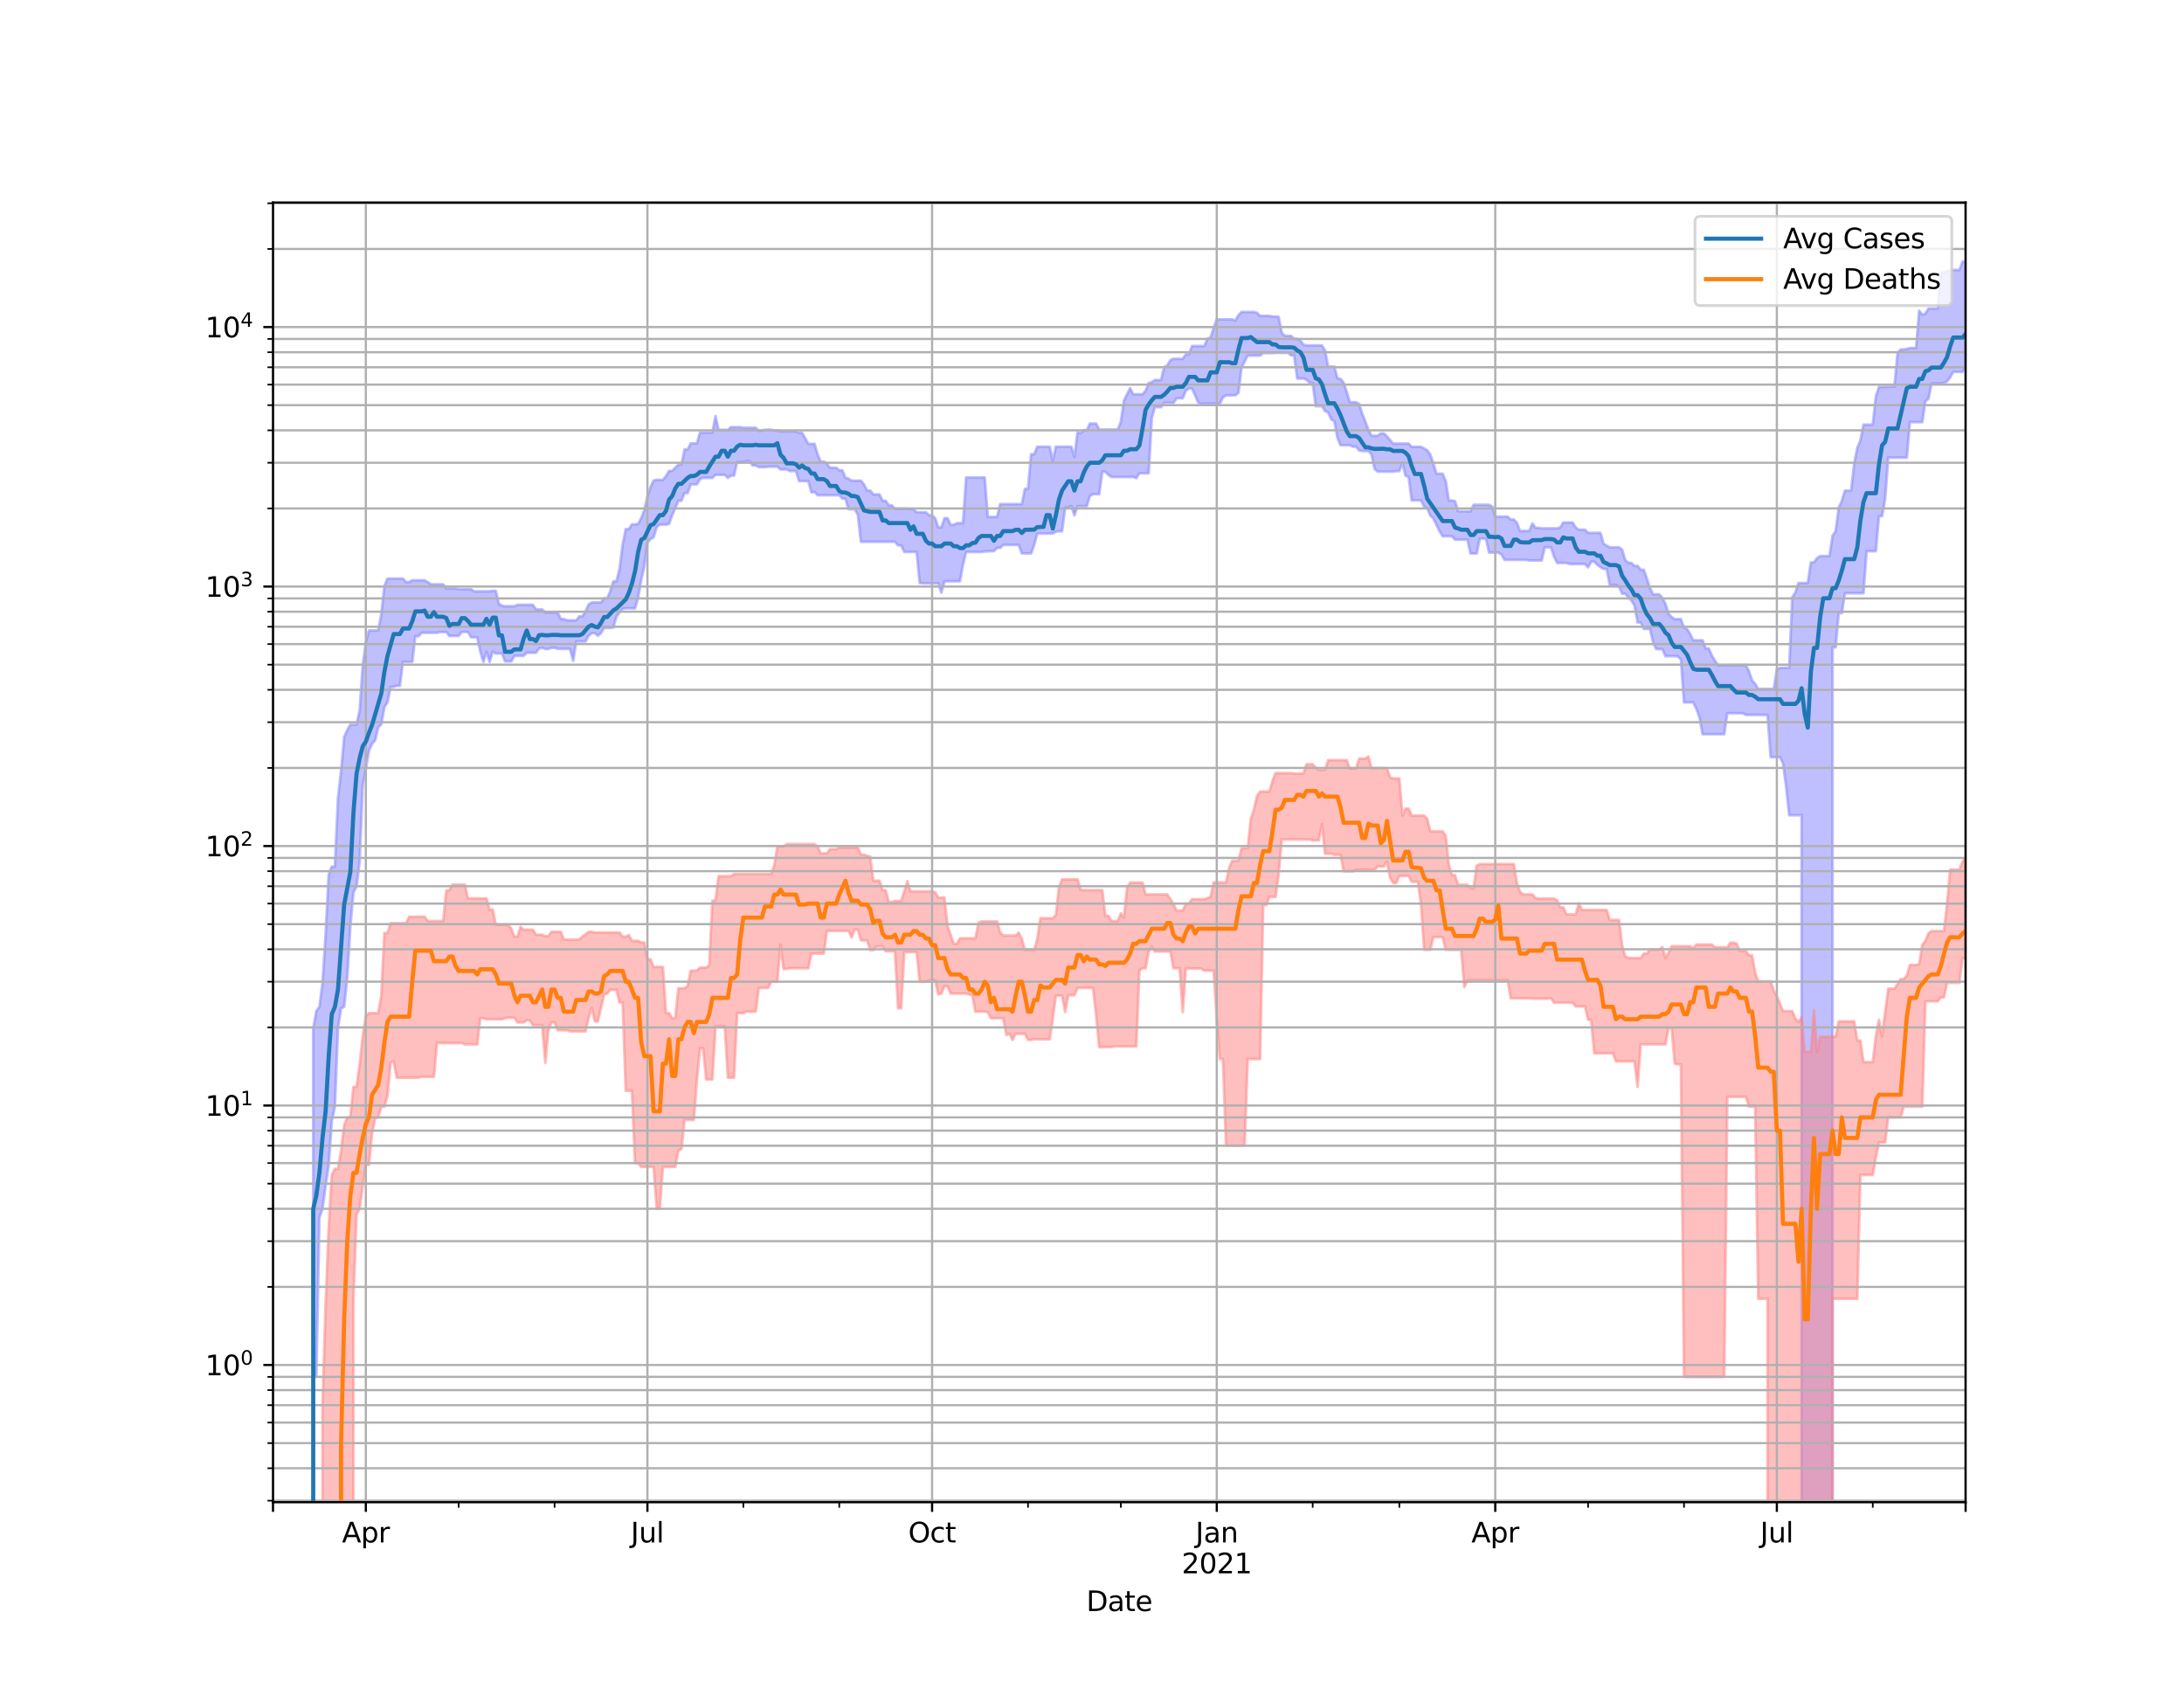 <?xml version="1.0" encoding="utf-8" standalone="no"?>
<!DOCTYPE svg PUBLIC "-//W3C//DTD SVG 1.1//EN"
  "http://www.w3.org/Graphics/SVG/1.1/DTD/svg11.dtd">
<svg height="612pt" version="1.1" viewBox="0 0 792 612" width="792pt" xmlns="http://www.w3.org/2000/svg" xmlns:xlink="http://www.w3.org/1999/xlink">
 <defs>
  <style type="text/css">*{stroke-linecap:butt;stroke-linejoin:round;}</style>
 </defs>
 <g id="figure_1">
  <g id="patch_1">
   <path d="M 0 612 
L 792 612 
L 792 0 
L 0 0 
z
" style="fill:#ffffff;"/>
  </g>
  <g id="axes_1">
   <g id="patch_2">
    <path d="M 99 544.68 
L 712.8 544.68 
L 712.8 73.44 
L 99 73.44 
z
" style="fill:#ffffff;"/>
   </g>
   <g id="PolyCollection_1">
    <path clip-path="url(#p68e2955192)" d="M 99 94581.693 
L 99 94581.693 
L 100.122 94581.693 
L 101.244 94581.693 
L 102.366 94581.693 
L 103.488 94581.693 
L 104.611 94581.693 
L 105.733 94581.693 
L 106.855 94581.693 
L 107.977 94581.693 
L 109.099 94581.693 
L 110.221 94581.693 
L 111.343 94581.693 
L 112.465 94581.693 
L 113.588 372.938 
L 114.71 366.639 
L 115.832 365.077 
L 116.954 356.508 
L 118.076 339.12 
L 119.198 317.126 
L 120.32 314.23 
L 121.442 314.23 
L 122.565 289.467 
L 123.687 279.685 
L 124.809 267.251 
L 125.931 264.721 
L 127.053 262.768 
L 128.175 262.768 
L 129.297 262.768 
L 130.419 257.633 
L 131.541 241.443 
L 132.664 232.955 
L 133.786 228.604 
L 134.908 228.604 
L 136.03 228.604 
L 137.152 228.604 
L 138.274 222.814 
L 139.396 212.53 
L 140.518 209.79 
L 141.641 209.79 
L 142.763 209.79 
L 143.885 209.79 
L 145.007 209.79 
L 146.129 209.79 
L 147.251 211.066 
L 148.373 211.066 
L 149.495 210.408 
L 150.618 210.408 
L 151.74 210.408 
L 152.862 210.408 
L 153.984 210.408 
L 155.106 211.066 
L 156.228 211.884 
L 157.35 211.884 
L 158.472 211.884 
L 159.595 211.884 
L 160.717 211.884 
L 161.839 213.386 
L 162.961 213.386 
L 164.083 213.386 
L 165.205 213.386 
L 166.327 213.649 
L 167.449 213.649 
L 168.571 213.649 
L 169.694 213.649 
L 170.816 213.649 
L 171.938 214.434 
L 173.06 214.434 
L 174.182 214.434 
L 175.304 214.434 
L 176.426 214.434 
L 177.548 214.434 
L 178.671 214.243 
L 179.793 214.243 
L 180.915 218.911 
L 182.037 219.646 
L 183.159 219.821 
L 184.281 219.821 
L 185.403 219.821 
L 186.525 219.821 
L 187.648 219.313 
L 188.77 219.313 
L 189.892 219.313 
L 191.014 219.313 
L 192.136 219.313 
L 193.258 219.313 
L 194.38 220.981 
L 195.502 220.981 
L 196.624 220.981 
L 197.747 222.082 
L 198.869 222.082 
L 199.991 222.082 
L 201.113 222.082 
L 202.235 222.082 
L 203.357 224.432 
L 204.479 224.432 
L 205.601 224.931 
L 206.724 224.931 
L 207.846 224.931 
L 208.968 224.931 
L 210.09 223.495 
L 211.212 223.495 
L 212.334 221.586 
L 213.456 219.222 
L 214.578 218.442 
L 215.701 218.442 
L 216.823 218.442 
L 217.945 218.442 
L 219.067 216.928 
L 220.189 216.928 
L 221.311 214.413 
L 222.433 210.8 
L 223.555 210.8 
L 224.678 206.209 
L 225.8 197.494 
L 226.922 191.852 
L 228.044 191.852 
L 229.166 190.136 
L 230.288 190.136 
L 231.41 189.988 
L 232.532 187.89 
L 233.654 184.913 
L 234.777 180.069 
L 235.899 176.607 
L 237.021 174.235 
L 238.143 174.001 
L 239.265 174.001 
L 240.387 174.001 
L 241.509 172.615 
L 242.631 170.762 
L 243.754 170.762 
L 244.876 169.603 
L 245.998 168.477 
L 247.12 168.477 
L 248.242 162.953 
L 249.364 162.953 
L 250.486 160.77 
L 251.608 160.77 
L 252.731 160.77 
L 253.853 156.834 
L 254.975 156.834 
L 256.097 156.834 
L 257.219 156.834 
L 258.341 156.834 
L 259.463 150.874 
L 260.585 155.885 
L 261.707 155.885 
L 262.83 155.885 
L 263.952 155.885 
L 265.074 154.884 
L 266.196 154.884 
L 267.318 154.884 
L 268.44 154.884 
L 269.562 155.111 
L 270.684 155.111 
L 271.807 155.111 
L 272.929 155.111 
L 274.051 155.111 
L 275.173 156.251 
L 276.295 156.119 
L 277.417 155.809 
L 278.539 155.809 
L 279.661 155.809 
L 280.784 156.119 
L 281.906 156.119 
L 283.028 156.41 
L 284.15 156.41 
L 285.272 156.41 
L 286.394 156.41 
L 287.516 156.41 
L 288.638 156.41 
L 289.761 156.939 
L 290.883 156.939 
L 292.005 158.916 
L 293.127 160.948 
L 294.249 160.948 
L 295.371 160.948 
L 296.493 164.727 
L 297.615 167.408 
L 298.737 167.408 
L 299.86 168.121 
L 300.982 169.615 
L 302.104 169.615 
L 303.226 169.615 
L 304.348 170.526 
L 305.47 170.526 
L 306.592 173.25 
L 307.714 173.602 
L 308.837 174.288 
L 309.959 174.288 
L 311.081 174.288 
L 312.203 174.288 
L 313.325 175.666 
L 314.447 177.884 
L 315.569 177.884 
L 316.691 179.277 
L 317.814 179.277 
L 318.936 179.277 
L 320.058 181.576 
L 321.18 181.576 
L 322.302 183.225 
L 323.424 183.225 
L 324.546 184.475 
L 325.668 184.475 
L 326.79 184.475 
L 327.913 184.475 
L 329.035 184.475 
L 330.157 184.555 
L 331.279 184.555 
L 332.401 185.759 
L 333.523 185.759 
L 334.645 185.759 
L 335.767 185.759 
L 336.89 186.83 
L 338.012 186.83 
L 339.134 187.908 
L 340.256 191.245 
L 341.378 191.245 
L 342.5 187.908 
L 343.622 187.908 
L 344.744 190.306 
L 345.867 190.306 
L 346.989 189.698 
L 348.111 189.698 
L 349.233 189.698 
L 350.355 173.144 
L 351.477 173.144 
L 352.599 173.144 
L 353.721 173.144 
L 354.844 173.144 
L 355.966 173.144 
L 357.088 173.144 
L 358.21 187.445 
L 359.332 187.445 
L 360.454 187.445 
L 361.576 187.445 
L 362.698 182.783 
L 363.82 182.783 
L 364.943 182.783 
L 366.065 182.783 
L 367.187 182.783 
L 368.309 182.783 
L 369.431 182.783 
L 370.553 182.783 
L 371.675 177.234 
L 372.797 177.234 
L 373.92 164.706 
L 375.042 164.706 
L 376.164 161.976 
L 377.286 161.976 
L 378.408 161.976 
L 379.53 161.976 
L 380.652 161.976 
L 381.774 167.049 
L 382.897 161.976 
L 384.019 161.976 
L 385.141 161.976 
L 386.263 161.976 
L 387.385 161.976 
L 388.507 161.976 
L 389.629 165.676 
L 390.751 156.714 
L 391.873 157.046 
L 392.996 156.009 
L 394.118 156.009 
L 395.24 153.569 
L 396.362 153.569 
L 397.484 153.569 
L 398.606 155.771 
L 399.728 155.771 
L 400.85 155.771 
L 401.973 155.771 
L 403.095 155.771 
L 404.217 155.771 
L 405.339 155.771 
L 406.461 152.911 
L 407.583 145.314 
L 408.705 142.972 
L 409.827 140.771 
L 410.95 142.972 
L 412.072 142.972 
L 413.194 142.972 
L 414.316 142.972 
L 415.438 141.702 
L 416.56 138.918 
L 417.682 138.573 
L 418.804 137.805 
L 419.927 137.805 
L 421.049 137.805 
L 422.171 133.111 
L 423.293 132.521 
L 424.415 130.611 
L 425.537 130.112 
L 426.659 130.112 
L 427.781 130.112 
L 428.903 130.112 
L 430.026 128.501 
L 431.148 128.501 
L 432.27 125.472 
L 433.392 125.472 
L 434.514 125.472 
L 435.636 125.472 
L 436.758 125.472 
L 437.88 122.776 
L 439.003 122.365 
L 440.125 118.786 
L 441.247 115.811 
L 442.369 115.811 
L 443.491 115.811 
L 444.613 115.811 
L 445.735 115.811 
L 446.857 115.811 
L 447.98 116.25 
L 449.102 114.295 
L 450.224 113.116 
L 451.346 113.116 
L 452.468 113.116 
L 453.59 113.116 
L 454.712 113.116 
L 455.834 113.459 
L 456.956 114.538 
L 458.079 114.538 
L 459.201 114.538 
L 460.323 114.538 
L 461.445 114.796 
L 462.567 114.796 
L 463.689 114.909 
L 464.811 120.689 
L 465.933 121.787 
L 467.056 121.787 
L 468.178 121.787 
L 469.3 122.891 
L 470.422 122.891 
L 471.544 123.385 
L 472.666 125.005 
L 473.788 125.266 
L 474.91 125.266 
L 476.033 125.266 
L 477.155 125.266 
L 478.277 125.266 
L 479.399 125.266 
L 480.521 127.115 
L 481.643 132.936 
L 482.765 132.936 
L 483.887 132.936 
L 485.01 137.166 
L 486.132 137.391 
L 487.254 138.778 
L 488.376 142.085 
L 489.498 145.846 
L 490.62 145.846 
L 491.742 145.846 
L 492.864 146.469 
L 493.986 150.039 
L 495.109 152.82 
L 496.231 155.863 
L 497.353 158.003 
L 498.475 158.003 
L 499.597 158.003 
L 500.719 157.165 
L 501.841 157.165 
L 502.963 158.206 
L 504.086 159.556 
L 505.208 160.847 
L 506.33 160.847 
L 507.452 160.847 
L 508.574 160.847 
L 509.696 160.847 
L 510.818 160.847 
L 511.94 162.014 
L 513.063 162.014 
L 514.185 162.014 
L 515.307 162.014 
L 516.429 162.606 
L 517.551 163.258 
L 518.673 164.833 
L 519.795 168.042 
L 520.917 171.77 
L 522.039 171.77 
L 523.162 171.77 
L 524.284 174.416 
L 525.406 181.492 
L 526.528 181.492 
L 527.65 181.71 
L 528.772 185.397 
L 529.894 185.397 
L 531.016 185.397 
L 532.139 185.422 
L 533.261 185.422 
L 534.383 183.045 
L 535.505 183.045 
L 536.627 183.045 
L 537.749 183.045 
L 538.871 183.045 
L 539.993 183.045 
L 541.116 183.655 
L 542.238 187.354 
L 543.36 187.354 
L 544.482 187.354 
L 545.604 187.354 
L 546.726 187.354 
L 547.848 188.374 
L 548.97 188.374 
L 550.093 189.573 
L 551.215 192.525 
L 552.337 192.525 
L 553.459 192.525 
L 554.581 192.525 
L 555.703 189.801 
L 556.825 191.383 
L 557.947 191.383 
L 559.069 191.595 
L 560.192 191.588 
L 561.314 191.588 
L 562.436 191.588 
L 563.558 191.588 
L 564.68 191.588 
L 565.802 191.253 
L 566.924 189.473 
L 568.046 189.473 
L 569.169 189.473 
L 570.291 189.473 
L 571.413 191.253 
L 572.535 192.086 
L 573.657 192.086 
L 574.779 192.086 
L 575.901 193.212 
L 577.023 193.212 
L 578.146 193.212 
L 579.268 193.212 
L 580.39 193.212 
L 581.512 197.152 
L 582.634 197.862 
L 583.756 198.455 
L 584.878 198.455 
L 586 198.455 
L 587.122 198.455 
L 588.245 199.277 
L 589.367 203.071 
L 590.489 204.072 
L 591.611 204.122 
L 592.733 205.203 
L 593.855 205.203 
L 594.977 206.595 
L 596.099 206.595 
L 597.222 209.805 
L 598.344 213.191 
L 599.466 215.524 
L 600.588 215.524 
L 601.71 215.524 
L 602.832 216.823 
L 603.954 218.944 
L 605.076 222.516 
L 606.199 223.762 
L 607.321 224.492 
L 608.443 224.492 
L 609.565 224.492 
L 610.687 227.562 
L 611.809 228.118 
L 612.931 229.922 
L 614.053 232.177 
L 615.176 232.177 
L 616.298 232.177 
L 617.42 232.177 
L 618.542 235.126 
L 619.664 235.126 
L 620.786 237.689 
L 621.908 239.578 
L 623.03 241.221 
L 624.152 241.221 
L 625.275 241.221 
L 626.397 241.221 
L 627.519 241.172 
L 628.641 241.172 
L 629.763 241.172 
L 630.885 241.172 
L 632.007 241.172 
L 633.129 241.172 
L 634.252 243.415 
L 635.374 246.728 
L 636.496 247.978 
L 637.618 249.802 
L 638.74 249.802 
L 639.862 249.802 
L 640.984 249.802 
L 642.106 249.802 
L 643.229 249.802 
L 644.351 242.779 
L 645.473 242.143 
L 646.595 242.143 
L 647.717 242.143 
L 648.839 242.143 
L 649.961 216.611 
L 651.083 214.816 
L 652.205 211.398 
L 653.328 211.398 
L 654.45 211.398 
L 655.572 211.398 
L 656.694 203.943 
L 657.816 203.943 
L 658.938 202.37 
L 660.06 201.649 
L 661.182 201.649 
L 662.305 201.649 
L 663.427 201.649 
L 664.549 194.245 
L 665.671 192.645 
L 666.793 184.022 
L 667.915 181.683 
L 669.037 177.916 
L 670.159 177.916 
L 671.282 177.916 
L 672.404 168.083 
L 673.526 162.395 
L 674.648 159.746 
L 675.77 153.988 
L 676.892 153.988 
L 678.014 153.988 
L 679.136 153.988 
L 680.259 143.672 
L 681.381 140.294 
L 682.503 140.294 
L 683.625 140.294 
L 684.747 140.211 
L 685.869 140.211 
L 686.991 140.211 
L 688.113 128.012 
L 689.235 126.725 
L 690.358 126.685 
L 691.48 126.558 
L 692.602 126.184 
L 693.724 126.184 
L 694.846 126.184 
L 695.968 112.663 
L 697.09 114.123 
L 698.212 113.716 
L 699.335 111.862 
L 700.457 111.862 
L 701.579 111.862 
L 702.701 111.862 
L 703.823 98.821 
L 704.945 98.821 
L 706.067 98.287 
L 707.189 98.116 
L 708.312 97.892 
L 709.434 97.892 
L 710.556 97.892 
L 711.678 94.86 
L 712.8 94.86 
L 712.8 132.854 
L 712.8 132.854 
L 711.678 134.847 
L 710.556 134.847 
L 709.434 134.847 
L 708.312 134.847 
L 707.189 136.85 
L 706.067 138.325 
L 704.945 138.835 
L 703.823 138.998 
L 702.701 138.998 
L 701.579 138.998 
L 700.457 138.998 
L 699.335 144.594 
L 698.212 145.529 
L 697.09 153.057 
L 695.968 153.057 
L 694.846 153.057 
L 693.724 153.057 
L 692.602 153.057 
L 691.48 165.933 
L 690.358 165.933 
L 689.235 165.933 
L 688.113 165.933 
L 686.991 165.933 
L 685.869 165.933 
L 684.747 165.933 
L 683.625 180.887 
L 682.503 187.115 
L 681.381 187.115 
L 680.259 199.873 
L 679.136 199.873 
L 678.014 199.873 
L 676.892 199.873 
L 675.77 215.105 
L 674.648 215.105 
L 673.526 215.105 
L 672.404 215.105 
L 671.282 215.105 
L 670.159 215.105 
L 669.037 215.105 
L 667.915 222.298 
L 666.793 222.298 
L 665.671 234.71 
L 664.549 234.71 
L 663.427 94581.693 
L 662.305 94581.693 
L 661.182 94581.693 
L 660.06 94581.693 
L 658.938 94581.693 
L 657.816 94581.693 
L 656.694 94581.693 
L 655.572 94581.693 
L 654.45 94581.693 
L 653.328 295.605 
L 652.205 295.605 
L 651.083 295.605 
L 649.961 295.605 
L 648.839 295.605 
L 647.717 285.226 
L 646.595 276.838 
L 645.473 274.528 
L 644.351 274.528 
L 643.229 274.528 
L 642.106 274.528 
L 640.984 259.236 
L 639.862 259.236 
L 638.74 259.21 
L 637.618 259.21 
L 636.496 259.21 
L 635.374 259.21 
L 634.252 259.21 
L 633.129 259.21 
L 632.007 258.64 
L 630.885 258.615 
L 629.763 258.615 
L 628.641 258.615 
L 627.519 258.615 
L 626.397 258.615 
L 625.275 266.208 
L 624.152 266.208 
L 623.03 266.208 
L 621.908 266.208 
L 620.786 266.208 
L 619.664 266.208 
L 618.542 266.208 
L 617.42 266.208 
L 616.298 260.113 
L 615.176 257.024 
L 614.053 254.696 
L 612.931 254.696 
L 611.809 254.696 
L 610.687 254.696 
L 609.565 239.084 
L 608.443 238.007 
L 607.321 237.923 
L 606.199 237.923 
L 605.076 237.923 
L 603.954 237.923 
L 602.832 235.346 
L 601.71 235.346 
L 600.588 235.346 
L 599.466 232.828 
L 598.344 228.077 
L 597.222 228.023 
L 596.099 228.023 
L 594.977 225.682 
L 593.855 225.682 
L 592.733 219.544 
L 591.611 217.757 
L 590.489 216.598 
L 589.367 215.253 
L 588.245 215.253 
L 587.122 212.656 
L 586 212.173 
L 584.878 212.173 
L 583.756 212.173 
L 582.634 206.307 
L 581.512 206.307 
L 580.39 205.651 
L 579.268 204.837 
L 578.146 203.654 
L 577.023 203.654 
L 575.901 205.689 
L 574.779 204.498 
L 573.657 204.498 
L 572.535 204.498 
L 571.413 204.498 
L 570.291 204.498 
L 569.169 204.498 
L 568.046 204.112 
L 566.924 204.112 
L 565.802 204.112 
L 564.68 204.112 
L 563.558 201.85 
L 562.436 198.441 
L 561.314 198.441 
L 560.192 198.441 
L 559.069 203.227 
L 557.947 203.227 
L 556.825 203.227 
L 555.703 203.227 
L 554.581 203.227 
L 553.459 202.991 
L 552.337 202.991 
L 551.215 202.991 
L 550.093 202.991 
L 548.97 202.991 
L 547.848 202.991 
L 546.726 202.991 
L 545.604 202.991 
L 544.482 201.064 
L 543.36 200.354 
L 542.238 200.354 
L 541.116 200.354 
L 539.993 200.354 
L 538.871 195.313 
L 537.749 195.313 
L 536.627 195.313 
L 535.505 200.697 
L 534.383 200.697 
L 533.261 200.697 
L 532.139 195.67 
L 531.016 195.67 
L 529.894 195.67 
L 528.772 195.67 
L 527.65 195.67 
L 526.528 194.428 
L 525.406 194.428 
L 524.284 194.428 
L 523.162 194.428 
L 522.039 192.605 
L 520.917 190.348 
L 519.795 187.99 
L 518.673 186.95 
L 517.551 184.284 
L 516.429 183.681 
L 515.307 181.429 
L 514.185 181.429 
L 513.063 181.429 
L 511.94 181.429 
L 510.818 172.901 
L 509.696 172.5 
L 508.574 167.838 
L 507.452 170.816 
L 506.33 170.816 
L 505.208 171.004 
L 504.086 171.004 
L 502.963 171.004 
L 501.841 171.004 
L 500.719 171.004 
L 499.597 171.004 
L 498.475 170.011 
L 497.353 164.741 
L 496.231 163.552 
L 495.109 163.552 
L 493.986 163.552 
L 492.864 163.299 
L 491.742 161.95 
L 490.62 161.95 
L 489.498 161.431 
L 488.376 161.431 
L 487.254 161.431 
L 486.132 161.431 
L 485.01 158.774 
L 483.887 152.751 
L 482.765 152.07 
L 481.643 149.523 
L 480.521 149.104 
L 479.399 147.281 
L 478.277 147.281 
L 477.155 147.281 
L 476.033 138.939 
L 474.91 138.775 
L 473.788 137.67 
L 472.666 137.242 
L 471.544 137.242 
L 470.422 137.242 
L 469.3 128.854 
L 468.178 128.854 
L 467.056 127.934 
L 465.933 127.934 
L 464.811 127.934 
L 463.689 127.934 
L 462.567 127.934 
L 461.445 128.007 
L 460.323 128.007 
L 459.201 128.007 
L 458.079 128.007 
L 456.956 128.94 
L 455.834 128.94 
L 454.712 128.94 
L 453.59 128.94 
L 452.468 128.94 
L 451.346 131.105 
L 450.224 133.298 
L 449.102 142.431 
L 447.98 143.331 
L 446.857 143.331 
L 445.735 143.331 
L 444.613 143.331 
L 443.491 144.088 
L 442.369 146.331 
L 441.247 146.331 
L 440.125 146.331 
L 439.003 146.331 
L 437.88 146.331 
L 436.758 146.331 
L 435.636 146.537 
L 434.514 145.958 
L 433.392 143.308 
L 432.27 140.883 
L 431.148 140.883 
L 430.026 141.671 
L 428.903 144.4 
L 427.781 144.4 
L 426.659 144.443 
L 425.537 146.091 
L 424.415 146.091 
L 423.293 146.091 
L 422.171 146.091 
L 421.049 147.604 
L 419.927 147.604 
L 418.804 147.604 
L 417.682 151.585 
L 416.56 171.599 
L 415.438 171.599 
L 414.316 171.599 
L 413.194 171.599 
L 412.072 173.365 
L 410.95 172.96 
L 409.827 172.96 
L 408.705 172.96 
L 407.583 172.96 
L 406.461 172.96 
L 405.339 172.96 
L 404.217 172.96 
L 403.095 172.96 
L 401.973 172.229 
L 400.85 171.031 
L 399.728 171.031 
L 398.606 179.169 
L 397.484 179.169 
L 396.362 179.169 
L 395.24 179.82 
L 394.118 183.539 
L 392.996 183.539 
L 391.873 183.539 
L 390.751 183.539 
L 389.629 186.871 
L 388.507 183.539 
L 387.385 184.093 
L 386.263 184.093 
L 385.141 192.648 
L 384.019 192.648 
L 382.897 192.74 
L 381.774 193.441 
L 380.652 193.441 
L 379.53 193.485 
L 378.408 193.485 
L 377.286 193.485 
L 376.164 193.485 
L 375.042 197.568 
L 373.92 200.648 
L 372.797 200.648 
L 371.675 200.648 
L 370.553 200.648 
L 369.431 197.568 
L 368.309 197.568 
L 367.187 197.568 
L 366.065 197.568 
L 364.943 197.568 
L 363.82 197.587 
L 362.698 198.669 
L 361.576 198.669 
L 360.454 199.834 
L 359.332 199.834 
L 358.21 199.927 
L 357.088 199.927 
L 355.966 200.137 
L 354.844 200.137 
L 353.721 200.137 
L 352.599 200.137 
L 351.477 200.137 
L 350.355 200.137 
L 349.233 204.649 
L 348.111 210.769 
L 346.989 210.769 
L 345.867 210.769 
L 344.744 210.769 
L 343.622 210.769 
L 342.5 210.843 
L 341.378 214.885 
L 340.256 211.517 
L 339.134 211.517 
L 338.012 211.517 
L 336.89 211.517 
L 335.767 211.517 
L 334.645 211.517 
L 333.523 211.402 
L 332.401 200.11 
L 331.279 200.11 
L 330.157 200.11 
L 329.035 200.11 
L 327.913 200.11 
L 326.79 197.749 
L 325.668 197.749 
L 324.546 196.454 
L 323.424 196.454 
L 322.302 196.454 
L 321.18 196.454 
L 320.058 196.454 
L 318.936 196.454 
L 317.814 196.454 
L 316.691 196.454 
L 315.569 196.454 
L 314.447 196.454 
L 313.325 196.454 
L 312.203 196.454 
L 311.081 186.592 
L 309.959 184.647 
L 308.837 184.647 
L 307.714 184.647 
L 306.592 180.78 
L 305.47 180.78 
L 304.348 179.565 
L 303.226 179.565 
L 302.104 179.565 
L 300.982 179.565 
L 299.86 179.565 
L 298.737 179.565 
L 297.615 179.565 
L 296.493 179.565 
L 295.371 178.388 
L 294.249 178.531 
L 293.127 174.44 
L 292.005 174.44 
L 290.883 174.44 
L 289.761 174.44 
L 288.638 170.785 
L 287.516 170.785 
L 286.394 170.785 
L 285.272 170.209 
L 284.15 170.209 
L 283.028 170.209 
L 281.906 169.194 
L 280.784 169.194 
L 279.661 169.194 
L 278.539 169.194 
L 277.417 169.359 
L 276.295 169.359 
L 275.173 169.359 
L 274.051 168.765 
L 272.929 168.765 
L 271.807 167.225 
L 270.684 167.225 
L 269.562 167.588 
L 268.44 167.588 
L 267.318 167.588 
L 266.196 172.453 
L 265.074 172.453 
L 263.952 173.272 
L 262.83 172.165 
L 261.707 172.165 
L 260.585 172.165 
L 259.463 172.165 
L 258.341 173.272 
L 257.219 173.272 
L 256.097 173.272 
L 254.975 173.272 
L 253.853 173.739 
L 252.731 175.61 
L 251.608 175.61 
L 250.486 175.61 
L 249.364 178.757 
L 248.242 178.757 
L 247.12 181.568 
L 245.998 181.568 
L 244.876 184.27 
L 243.754 186.841 
L 242.631 189.932 
L 241.509 190.235 
L 240.387 190.235 
L 239.265 190.235 
L 238.143 191.137 
L 237.021 194.79 
L 235.899 195.509 
L 234.777 196.751 
L 233.654 205.278 
L 232.532 210.265 
L 231.41 216.715 
L 230.288 220.592 
L 229.166 220.592 
L 228.044 220.592 
L 226.922 220.592 
L 225.8 220.766 
L 224.678 222.066 
L 223.555 223.559 
L 222.433 227.485 
L 221.311 227.679 
L 220.189 227.679 
L 219.067 227.679 
L 217.945 229.563 
L 216.823 230.512 
L 215.701 229.563 
L 214.578 229.563 
L 213.456 230.557 
L 212.334 232.601 
L 211.212 232.601 
L 210.09 232.601 
L 208.968 232.601 
L 207.846 239.61 
L 206.724 235.26 
L 205.601 235.26 
L 204.479 235.26 
L 203.357 235.26 
L 202.235 235.26 
L 201.113 234.872 
L 199.991 234.872 
L 198.869 235.324 
L 197.747 235.324 
L 196.624 234.872 
L 195.502 235.105 
L 194.38 236.669 
L 193.258 236.669 
L 192.136 236.669 
L 191.014 236.669 
L 189.892 237.795 
L 188.77 237.795 
L 187.648 237.795 
L 186.525 237.795 
L 185.403 239.816 
L 184.281 239.816 
L 183.159 239.816 
L 182.037 236.95 
L 180.915 236.95 
L 179.793 236.95 
L 178.671 236.289 
L 177.548 239.983 
L 176.426 236.289 
L 175.304 239.983 
L 174.182 236.289 
L 173.06 231.066 
L 171.938 231.066 
L 170.816 231.066 
L 169.694 229.163 
L 168.571 229.163 
L 167.449 229.163 
L 166.327 230.563 
L 165.205 230.563 
L 164.083 230.563 
L 162.961 230.563 
L 161.839 229.163 
L 160.717 229.163 
L 159.595 229.163 
L 158.472 229.439 
L 157.35 229.439 
L 156.228 229.439 
L 155.106 229.439 
L 153.984 229.439 
L 152.862 229.439 
L 151.74 230.709 
L 150.618 230.62 
L 149.495 240.007 
L 148.373 240.007 
L 147.251 240.007 
L 146.129 240.007 
L 145.007 248.653 
L 143.885 248.653 
L 142.763 249.079 
L 141.641 249.079 
L 140.518 254.65 
L 139.396 256.388 
L 138.274 262.629 
L 137.152 263.74 
L 136.03 268.465 
L 134.908 269.7 
L 133.786 272.306 
L 132.664 278.851 
L 131.541 284.866 
L 130.419 312.407 
L 129.297 321.455 
L 128.175 323.557 
L 127.053 335.829 
L 125.931 354.357 
L 124.809 365.077 
L 123.687 365.591 
L 122.565 372.732 
L 121.442 401.261 
L 120.32 406.541 
L 119.198 422.41 
L 118.076 429.999 
L 116.954 438.291 
L 115.832 441.477 
L 114.71 499.242 
L 113.588 499.242 
L 112.465 94581.693 
L 111.343 94581.693 
L 110.221 94581.693 
L 109.099 94581.693 
L 107.977 94581.693 
L 106.855 94581.693 
L 105.733 94581.693 
L 104.611 94581.693 
L 103.488 94581.693 
L 102.366 94581.693 
L 101.244 94581.693 
L 100.122 94581.693 
L 99 94581.693 
z
" style="fill:#8080ff;fill-opacity:0.5;stroke:#8080ff;stroke-opacity:0.5;"/>
   </g>
   <g id="PolyCollection_2">
    <path clip-path="url(#p68e2955192)" d="M 99 94581.693 
L 99 94581.693 
L 100.122 94581.693 
L 101.244 94581.693 
L 102.366 94581.693 
L 103.488 94581.693 
L 104.611 94581.693 
L 105.733 94581.693 
L 106.855 94581.693 
L 107.977 94581.693 
L 109.099 94581.693 
L 110.221 94581.693 
L 111.343 94581.693 
L 112.465 94581.693 
L 113.588 94581.693 
L 114.71 94581.693 
L 115.832 94581.693 
L 116.954 509.511 
L 118.076 473.255 
L 119.198 444.932 
L 120.32 426.029 
L 121.442 423.819 
L 122.565 423.819 
L 123.687 417.214 
L 124.809 407.975 
L 125.931 405.155 
L 127.053 405.155 
L 128.175 394.087 
L 129.297 394.087 
L 130.419 385.95 
L 131.541 375.713 
L 132.664 368.448 
L 133.786 367.353 
L 134.908 367.353 
L 136.03 367.353 
L 137.152 367.353 
L 138.274 361.028 
L 139.396 338.316 
L 140.518 338.316 
L 141.641 334.761 
L 142.763 334.761 
L 143.885 334.761 
L 145.007 334.761 
L 146.129 334.761 
L 147.251 334.761 
L 148.373 332.398 
L 149.495 332.398 
L 150.618 332.398 
L 151.74 332.398 
L 152.862 332.398 
L 153.984 332.398 
L 155.106 333.958 
L 156.228 333.958 
L 157.35 333.958 
L 158.472 333.958 
L 159.595 333.958 
L 160.717 333.958 
L 161.839 322.884 
L 162.961 322.884 
L 164.083 320.758 
L 165.205 320.758 
L 166.327 320.758 
L 167.449 320.758 
L 168.571 320.758 
L 169.694 325.773 
L 170.816 325.773 
L 171.938 325.773 
L 173.06 325.773 
L 174.182 325.773 
L 175.304 325.773 
L 176.426 325.773 
L 177.548 329.948 
L 178.671 329.732 
L 179.793 335.332 
L 180.915 335.332 
L 182.037 335.332 
L 183.159 335.332 
L 184.281 335.332 
L 185.403 336.669 
L 186.525 339.574 
L 187.648 339.574 
L 188.77 336.079 
L 189.892 337.096 
L 191.014 337.096 
L 192.136 337.096 
L 193.258 337.096 
L 194.38 338.94 
L 195.502 338.94 
L 196.624 338.94 
L 197.747 339.483 
L 198.869 339.483 
L 199.991 337.876 
L 201.113 337.876 
L 202.235 337.876 
L 203.357 337.876 
L 204.479 340.683 
L 205.601 340.683 
L 206.724 340.683 
L 207.846 340.683 
L 208.968 340.683 
L 210.09 340.683 
L 211.212 339.574 
L 212.334 338.761 
L 213.456 337.876 
L 214.578 337.876 
L 215.701 338.14 
L 216.823 338.14 
L 217.945 338.14 
L 219.067 338.14 
L 220.189 338.14 
L 221.311 338.14 
L 222.433 338.14 
L 223.555 338.14 
L 224.678 338.14 
L 225.8 339.665 
L 226.922 339.665 
L 228.044 339.03 
L 229.166 341.154 
L 230.288 341.154 
L 231.41 341.154 
L 232.532 341.727 
L 233.654 341.727 
L 234.777 347.834 
L 235.899 347.834 
L 237.021 350.606 
L 238.143 350.606 
L 239.265 350.606 
L 240.387 350.606 
L 241.509 367.353 
L 242.631 367.353 
L 243.754 369.194 
L 244.876 369.194 
L 245.998 358.343 
L 247.12 358.343 
L 248.242 358.343 
L 249.364 357.486 
L 250.486 351.941 
L 251.608 351.941 
L 252.731 351.941 
L 253.853 350.845 
L 254.975 350.845 
L 256.097 350.845 
L 257.219 350.012 
L 258.341 326.561 
L 259.463 326.561 
L 260.585 317.709 
L 261.707 317.709 
L 262.83 317.709 
L 263.952 317.709 
L 265.074 317.709 
L 266.196 316.916 
L 267.318 316.916 
L 268.44 316.916 
L 269.562 316.916 
L 270.684 316.916 
L 271.807 316.916 
L 272.929 316.916 
L 274.051 316.916 
L 275.173 316.916 
L 276.295 316.916 
L 277.417 316.916 
L 278.539 316.916 
L 279.661 316.916 
L 280.784 313.742 
L 281.906 306.927 
L 283.028 306.927 
L 284.15 306.927 
L 285.272 306.075 
L 286.394 306.075 
L 287.516 306.075 
L 288.638 306.075 
L 289.761 306.075 
L 290.883 306.075 
L 292.005 306.075 
L 293.127 306.075 
L 294.249 306.075 
L 295.371 306.075 
L 296.493 306.927 
L 297.615 309.422 
L 298.737 309.422 
L 299.86 309.422 
L 300.982 307.924 
L 302.104 307.924 
L 303.226 307.924 
L 304.348 307.298 
L 305.47 307.298 
L 306.592 307.298 
L 307.714 307.298 
L 308.837 307.298 
L 309.959 307.298 
L 311.081 307.298 
L 312.203 309.905 
L 313.325 309.905 
L 314.447 310.304 
L 315.569 310.572 
L 316.691 319.344 
L 317.814 319.344 
L 318.936 319.344 
L 320.058 322.763 
L 321.18 322.763 
L 322.302 327.095 
L 323.424 327.095 
L 324.546 326.694 
L 325.668 326.694 
L 326.79 326.694 
L 327.913 323.189 
L 329.035 319.511 
L 330.157 323.189 
L 331.279 323.189 
L 332.401 323.189 
L 333.523 323.189 
L 334.645 323.189 
L 335.767 323.189 
L 336.89 323.189 
L 338.012 323.189 
L 339.134 323.557 
L 340.256 325.449 
L 341.378 325.449 
L 342.5 325.449 
L 343.622 335.829 
L 344.744 338.94 
L 345.867 342.211 
L 346.989 342.211 
L 348.111 340.217 
L 349.233 340.217 
L 350.355 340.217 
L 351.477 340.217 
L 352.599 340.217 
L 353.721 340.217 
L 354.844 334.599 
L 355.966 334.117 
L 357.088 334.117 
L 358.21 334.117 
L 359.332 334.117 
L 360.454 334.117 
L 361.576 334.117 
L 362.698 338.14 
L 363.82 339.21 
L 364.943 339.21 
L 366.065 339.21 
L 367.187 339.21 
L 368.309 339.21 
L 369.431 338.14 
L 370.553 340.496 
L 371.675 344.409 
L 372.797 344.409 
L 373.92 344.409 
L 375.042 344.409 
L 376.164 340.496 
L 377.286 332.937 
L 378.408 332.937 
L 379.53 332.937 
L 380.652 332.937 
L 381.774 332.937 
L 382.897 331.791 
L 384.019 321.748 
L 385.141 318.847 
L 386.263 318.847 
L 387.385 318.847 
L 388.507 318.847 
L 389.629 318.847 
L 390.751 318.847 
L 391.873 322.582 
L 392.996 322.763 
L 394.118 322.763 
L 395.24 322.763 
L 396.362 322.763 
L 397.484 322.763 
L 398.606 322.763 
L 399.728 322.763 
L 400.85 332.093 
L 401.973 332.093 
L 403.095 333.958 
L 404.217 333.958 
L 405.339 333.958 
L 406.461 331.192 
L 407.583 332.783 
L 408.705 321.926 
L 409.827 320.017 
L 410.95 320.017 
L 412.072 320.017 
L 413.194 320.017 
L 414.316 320.017 
L 415.438 324.303 
L 416.56 324.303 
L 417.682 324.303 
L 418.804 324.303 
L 419.927 324.303 
L 421.049 324.303 
L 422.171 324.303 
L 423.293 324.303 
L 424.415 326.034 
L 425.537 327.773 
L 426.659 330.165 
L 427.781 330.165 
L 428.903 330.165 
L 430.026 327.773 
L 431.148 327.569 
L 432.27 326.034 
L 433.392 326.034 
L 434.514 326.034 
L 435.636 326.034 
L 436.758 326.034 
L 437.88 325.643 
L 439.003 325.191 
L 440.125 319.96 
L 441.247 319.96 
L 442.369 319.96 
L 443.491 319.96 
L 444.613 319.96 
L 445.735 314.723 
L 446.857 312.08 
L 447.98 312.08 
L 449.102 312.08 
L 450.224 307.547 
L 451.346 307.547 
L 452.468 307.547 
L 453.59 296.933 
L 454.712 293.603 
L 455.834 288.541 
L 456.956 287.001 
L 458.079 287.001 
L 459.201 287.001 
L 460.323 287.001 
L 461.445 283.202 
L 462.567 280.322 
L 463.689 280.322 
L 464.811 280.322 
L 465.933 280.322 
L 467.056 280.322 
L 468.178 280.322 
L 469.3 280.515 
L 470.422 280.515 
L 471.544 280.451 
L 472.666 280.451 
L 473.788 277.114 
L 474.91 277.114 
L 476.033 277.114 
L 477.155 278.379 
L 478.277 279.12 
L 479.399 279.12 
L 480.521 279.12 
L 481.643 275.638 
L 482.765 275.638 
L 483.887 275.638 
L 485.01 275.638 
L 486.132 275.638 
L 487.254 275.638 
L 488.376 275.638 
L 489.498 278.687 
L 490.62 278.687 
L 491.742 278.687 
L 492.864 275.107 
L 493.986 275.107 
L 495.109 275.107 
L 496.231 274.268 
L 497.353 278.543 
L 498.475 278.543 
L 499.597 278.543 
L 500.719 278.543 
L 501.841 278.543 
L 502.963 278.543 
L 504.086 281.803 
L 505.208 282.272 
L 506.33 282.272 
L 507.452 282.272 
L 508.574 295.73 
L 509.696 293.19 
L 510.818 293.19 
L 511.94 295.73 
L 513.063 295.73 
L 514.185 295.73 
L 515.307 295.73 
L 516.429 295.73 
L 517.551 296.869 
L 518.673 301.445 
L 519.795 301.445 
L 520.917 301.445 
L 522.039 301.445 
L 523.162 301.445 
L 524.284 303.093 
L 525.406 313.597 
L 526.528 317.337 
L 527.65 317.337 
L 528.772 320.816 
L 529.894 320.816 
L 531.016 320.816 
L 532.139 320.816 
L 533.261 322.044 
L 534.383 322.044 
L 535.505 313.888 
L 536.627 313.308 
L 537.749 313.308 
L 538.871 313.308 
L 539.993 313.308 
L 541.116 313.308 
L 542.238 313.308 
L 543.36 313.308 
L 544.482 313.308 
L 545.604 313.308 
L 546.726 313.308 
L 547.848 313.308 
L 548.97 313.308 
L 550.093 320.243 
L 551.215 323.311 
L 552.337 324.303 
L 553.459 324.303 
L 554.581 324.303 
L 555.703 324.303 
L 556.825 325.643 
L 557.947 325.838 
L 559.069 325.838 
L 560.192 325.838 
L 561.314 325.838 
L 562.436 325.838 
L 563.558 325.838 
L 564.68 326.495 
L 565.802 329.022 
L 566.924 329.022 
L 568.046 331.565 
L 569.169 331.565 
L 570.291 331.565 
L 571.413 331.565 
L 572.535 327.501 
L 573.657 329.948 
L 574.779 329.948 
L 575.901 329.948 
L 577.023 329.948 
L 578.146 329.948 
L 579.268 329.948 
L 580.39 329.948 
L 581.512 329.948 
L 582.634 329.948 
L 583.756 333.563 
L 584.878 333.563 
L 586 333.563 
L 587.122 333.563 
L 588.245 342.799 
L 589.367 346.733 
L 590.489 347.39 
L 591.611 347.39 
L 592.733 347.39 
L 593.855 347.39 
L 594.977 347.39 
L 596.099 345.766 
L 597.222 345.766 
L 598.344 344.307 
L 599.466 344.307 
L 600.588 344.307 
L 601.71 344.307 
L 602.832 343.395 
L 603.954 347.28 
L 605.076 345.554 
L 606.199 343.096 
L 607.321 343.096 
L 608.443 343.096 
L 609.565 343.096 
L 610.687 343.096 
L 611.809 343.096 
L 612.931 343.096 
L 614.053 343.798 
L 615.176 342.504 
L 616.298 342.504 
L 617.42 342.504 
L 618.542 342.504 
L 619.664 342.504 
L 620.786 342.504 
L 621.908 343.496 
L 623.03 343.496 
L 624.152 343.496 
L 625.275 343.496 
L 626.397 343.496 
L 627.519 341.823 
L 628.641 341.823 
L 629.763 342.114 
L 630.885 344.822 
L 632.007 344.822 
L 633.129 344.822 
L 634.252 346.408 
L 635.374 346.408 
L 636.496 352.815 
L 637.618 355.824 
L 638.74 355.824 
L 639.862 355.824 
L 640.984 355.824 
L 642.106 355.824 
L 643.229 359.219 
L 644.351 361.183 
L 645.473 363.903 
L 646.595 366.639 
L 647.717 366.639 
L 648.839 366.639 
L 649.961 366.639 
L 651.083 369.383 
L 652.205 370.534 
L 653.328 368.819 
L 654.45 381.391 
L 655.572 381.391 
L 656.694 381.391 
L 657.816 366.287 
L 658.938 381.391 
L 660.06 375.934 
L 661.182 375.934 
L 662.305 375.934 
L 663.427 375.934 
L 664.549 375.934 
L 665.671 375.934 
L 666.793 370.34 
L 667.915 370.34 
L 669.037 370.34 
L 670.159 370.34 
L 671.282 370.34 
L 672.404 370.34 
L 673.526 377.289 
L 674.648 377.289 
L 675.77 385.108 
L 676.892 385.108 
L 678.014 385.108 
L 679.136 385.108 
L 680.259 375.713 
L 681.381 369.763 
L 682.503 375.713 
L 683.625 367.173 
L 684.747 358.488 
L 685.869 358.488 
L 686.991 358.488 
L 688.113 356.785 
L 689.235 355.017 
L 690.358 355.017 
L 691.48 353.707 
L 692.602 349.895 
L 693.724 349.895 
L 694.846 349.895 
L 695.968 349.544 
L 697.09 342.602 
L 698.212 341.154 
L 699.335 338.405 
L 700.457 337.615 
L 701.579 337.615 
L 702.701 337.615 
L 703.823 337.615 
L 704.945 337.615 
L 706.067 327.91 
L 707.189 315.323 
L 708.312 315.323 
L 709.434 315.323 
L 710.556 315.323 
L 711.678 312.407 
L 712.8 311.023 
L 712.8 347.501 
L 712.8 347.501 
L 711.678 347.501 
L 710.556 356.37 
L 709.434 356.37 
L 708.312 356.37 
L 707.189 356.37 
L 706.067 356.37 
L 704.945 361.65 
L 703.823 361.65 
L 702.701 363.084 
L 701.579 363.084 
L 700.457 363.084 
L 699.335 363.084 
L 698.212 363.084 
L 697.09 401.261 
L 695.968 401.261 
L 694.846 401.261 
L 693.724 401.261 
L 692.602 401.261 
L 691.48 401.261 
L 690.358 401.261 
L 689.235 405.155 
L 688.113 405.155 
L 686.991 405.155 
L 685.869 405.155 
L 684.747 405.155 
L 683.625 414.273 
L 682.503 414.273 
L 681.381 414.273 
L 680.259 419.73 
L 679.136 426.029 
L 678.014 426.029 
L 676.892 426.029 
L 675.77 426.029 
L 674.648 426.029 
L 673.526 470.919 
L 672.404 470.919 
L 671.282 470.919 
L 670.159 470.919 
L 669.037 470.919 
L 667.915 470.919 
L 666.793 470.919 
L 665.671 470.919 
L 664.549 470.919 
L 663.427 94581.693 
L 662.305 94581.693 
L 661.182 94581.693 
L 660.06 94581.693 
L 658.938 94581.693 
L 657.816 94581.693 
L 656.694 94581.693 
L 655.572 94581.693 
L 654.45 94581.693 
L 653.328 94581.693 
L 652.205 94581.693 
L 651.083 94581.693 
L 649.961 94581.693 
L 648.839 94581.693 
L 647.717 94581.693 
L 646.595 94581.693 
L 645.473 94581.693 
L 644.351 94581.693 
L 643.229 94581.693 
L 642.106 94581.693 
L 640.984 470.919 
L 639.862 470.919 
L 638.74 470.919 
L 637.618 470.919 
L 636.496 401.261 
L 635.374 401.261 
L 634.252 401.261 
L 633.129 397.706 
L 632.007 397.706 
L 630.885 397.706 
L 629.763 397.706 
L 628.641 397.706 
L 627.519 397.706 
L 626.397 397.706 
L 625.275 499.242 
L 624.152 499.242 
L 623.03 499.242 
L 621.908 499.242 
L 620.786 499.242 
L 619.664 499.242 
L 618.542 499.242 
L 617.42 499.242 
L 616.298 499.242 
L 615.176 499.242 
L 614.053 499.242 
L 612.931 499.242 
L 611.809 499.242 
L 610.687 499.242 
L 609.565 385.95 
L 608.443 385.95 
L 607.321 385.668 
L 606.199 372.732 
L 605.076 372.732 
L 603.954 378.69 
L 602.832 378.69 
L 601.71 378.69 
L 600.588 378.69 
L 599.466 378.69 
L 598.344 378.69 
L 597.222 378.69 
L 596.099 378.69 
L 594.977 378.69 
L 593.855 394.087 
L 592.733 384.831 
L 591.611 384.831 
L 590.489 384.831 
L 589.367 384.831 
L 588.245 384.831 
L 587.122 384.831 
L 586 384.831 
L 584.878 381.902 
L 583.756 381.902 
L 582.634 381.902 
L 581.512 381.902 
L 580.39 381.902 
L 579.268 381.902 
L 578.146 381.902 
L 577.023 369.763 
L 575.901 369.763 
L 574.779 364.908 
L 573.657 364.908 
L 572.535 364.908 
L 571.413 364.908 
L 570.291 363.573 
L 569.169 363.573 
L 568.046 363.573 
L 566.924 363.573 
L 565.802 363.573 
L 564.68 363.573 
L 563.558 363.573 
L 562.436 361.964 
L 561.314 362.122 
L 560.192 362.122 
L 559.069 362.122 
L 557.947 362.122 
L 556.825 362.122 
L 555.703 362.122 
L 554.581 361.964 
L 553.459 361.964 
L 552.337 361.964 
L 551.215 361.964 
L 550.093 361.964 
L 548.97 361.964 
L 547.848 361.964 
L 546.726 355.418 
L 545.604 355.418 
L 544.482 355.418 
L 543.36 355.418 
L 542.238 355.418 
L 541.116 355.418 
L 539.993 355.418 
L 538.871 355.418 
L 537.749 355.418 
L 536.627 355.418 
L 535.505 355.418 
L 534.383 355.418 
L 533.261 355.418 
L 532.139 355.418 
L 531.016 357.912 
L 529.894 344.409 
L 528.772 344.409 
L 527.65 344.409 
L 526.528 344.409 
L 525.406 344.409 
L 524.284 344.409 
L 523.162 339.756 
L 522.039 339.756 
L 520.917 339.756 
L 519.795 339.756 
L 518.673 344.409 
L 517.551 344.409 
L 516.429 344.409 
L 515.307 327.705 
L 514.185 319.735 
L 513.063 319.735 
L 511.94 319.735 
L 510.818 317.603 
L 509.696 317.603 
L 508.574 317.603 
L 507.452 317.603 
L 506.33 320.187 
L 505.208 320.187 
L 504.086 318.193 
L 502.963 312.454 
L 501.841 314.181 
L 500.719 314.181 
L 499.597 314.181 
L 498.475 315.374 
L 497.353 315.374 
L 496.231 315.374 
L 495.109 315.374 
L 493.986 315.374 
L 492.864 315.374 
L 491.742 315.374 
L 490.62 315.933 
L 489.498 315.933 
L 488.376 315.933 
L 487.254 315.933 
L 486.132 309.949 
L 485.01 309.949 
L 483.887 309.949 
L 482.765 309.554 
L 481.643 309.554 
L 480.521 309.554 
L 479.399 298.873 
L 478.277 304.731 
L 477.155 304.731 
L 476.033 304.731 
L 474.91 304.383 
L 473.788 304.383 
L 472.666 304.383 
L 471.544 304.383 
L 470.422 304.383 
L 469.3 304.383 
L 468.178 304.383 
L 467.056 304.383 
L 465.933 304.383 
L 464.811 304.383 
L 463.689 316.864 
L 462.567 325.191 
L 461.445 325.191 
L 460.323 325.191 
L 459.201 328.185 
L 458.079 328.185 
L 456.956 384.011 
L 455.834 384.011 
L 454.712 384.011 
L 453.59 384.011 
L 452.468 384.011 
L 451.346 415.425 
L 450.224 415.425 
L 449.102 415.425 
L 447.98 415.425 
L 446.857 415.425 
L 445.735 415.425 
L 444.613 415.425 
L 443.491 384.011 
L 442.369 384.011 
L 441.247 369.763 
L 440.125 351.941 
L 439.003 351.941 
L 437.88 351.941 
L 436.758 351.941 
L 435.636 351.207 
L 434.514 351.207 
L 433.392 351.207 
L 432.27 351.207 
L 431.148 351.207 
L 430.026 351.207 
L 428.903 366.995 
L 427.781 351.086 
L 426.659 351.086 
L 425.537 351.086 
L 424.415 345.03 
L 423.293 345.03 
L 422.171 345.03 
L 421.049 345.03 
L 419.927 345.03 
L 418.804 345.03 
L 417.682 343.195 
L 416.56 345.03 
L 415.438 351.086 
L 414.316 351.086 
L 413.194 351.941 
L 412.072 379.409 
L 410.95 379.409 
L 409.827 379.409 
L 408.705 379.409 
L 407.583 379.409 
L 406.461 379.409 
L 405.339 379.409 
L 404.217 379.409 
L 403.095 379.652 
L 401.973 379.652 
L 400.85 379.652 
L 399.728 379.652 
L 398.606 379.652 
L 397.484 367.897 
L 396.362 358.199 
L 395.24 358.199 
L 394.118 358.199 
L 392.996 358.199 
L 391.873 358.199 
L 390.751 358.199 
L 389.629 360.875 
L 388.507 360.875 
L 387.385 360.875 
L 386.263 366.995 
L 385.141 361.028 
L 384.019 361.028 
L 382.897 361.028 
L 381.774 369.383 
L 380.652 376.833 
L 379.53 376.833 
L 378.408 376.833 
L 377.286 376.833 
L 376.164 376.833 
L 375.042 376.833 
L 373.92 377.06 
L 372.797 377.06 
L 371.675 374.839 
L 370.553 374.839 
L 369.431 374.839 
L 368.309 374.839 
L 367.187 377.06 
L 366.065 374.839 
L 364.943 375.274 
L 363.82 369.194 
L 362.698 369.194 
L 361.576 369.194 
L 360.454 369.194 
L 359.332 369.194 
L 358.21 366.995 
L 357.088 366.817 
L 355.966 366.817 
L 354.844 366.817 
L 353.721 366.817 
L 352.599 360.875 
L 351.477 360.568 
L 350.355 360.265 
L 349.233 360.265 
L 348.111 360.265 
L 346.989 360.265 
L 345.867 360.265 
L 344.744 360.265 
L 343.622 357.628 
L 342.5 357.628 
L 341.378 360.265 
L 340.256 360.568 
L 339.134 355.418 
L 338.012 355.418 
L 336.89 355.418 
L 335.767 355.96 
L 334.645 355.96 
L 333.523 355.96 
L 332.401 345.239 
L 331.279 345.239 
L 330.157 345.239 
L 329.035 345.239 
L 327.913 345.239 
L 326.79 365.591 
L 325.668 365.591 
L 324.546 344.926 
L 323.424 344.926 
L 322.302 344.926 
L 321.18 344.926 
L 320.058 343.195 
L 318.936 343.195 
L 317.814 343.195 
L 316.691 344.512 
L 315.569 344.512 
L 314.447 340.965 
L 313.325 340.965 
L 312.203 340.965 
L 311.081 337.011 
L 309.959 337.011 
L 308.837 339.94 
L 307.714 337.528 
L 306.592 337.528 
L 305.47 337.528 
L 304.348 337.528 
L 303.226 337.528 
L 302.104 337.528 
L 300.982 337.528 
L 299.86 337.528 
L 298.737 345.766 
L 297.615 345.766 
L 296.493 345.766 
L 295.371 345.766 
L 294.249 345.766 
L 293.127 351.086 
L 292.005 351.086 
L 290.883 351.086 
L 289.761 351.086 
L 288.638 351.086 
L 287.516 351.086 
L 286.394 351.086 
L 285.272 351.329 
L 284.15 351.329 
L 283.028 342.504 
L 281.906 355.96 
L 280.784 355.96 
L 279.661 355.96 
L 278.539 358.199 
L 277.417 358.199 
L 276.295 358.199 
L 275.173 358.199 
L 274.051 366.817 
L 272.929 366.817 
L 271.807 366.817 
L 270.684 366.817 
L 269.562 367.353 
L 268.44 367.353 
L 267.318 367.353 
L 266.196 390.763 
L 265.074 390.763 
L 263.952 390.763 
L 262.83 372.121 
L 261.707 372.121 
L 260.585 372.121 
L 259.463 372.121 
L 258.341 391.407 
L 257.219 391.407 
L 256.097 391.407 
L 254.975 380.141 
L 253.853 380.141 
L 252.731 391.407 
L 251.608 406.074 
L 250.486 406.074 
L 249.364 406.074 
L 248.242 406.074 
L 247.12 416.609 
L 245.998 417.214 
L 244.876 423.109 
L 243.754 423.109 
L 242.631 423.109 
L 241.509 423.109 
L 240.387 423.109 
L 239.265 438.291 
L 238.143 438.291 
L 237.021 423.109 
L 235.899 423.109 
L 234.777 423.109 
L 233.654 423.109 
L 232.532 423.109 
L 231.41 421.723 
L 230.288 421.723 
L 229.166 395.496 
L 228.044 395.496 
L 226.922 395.496 
L 225.8 363.573 
L 224.678 363.573 
L 223.555 358.925 
L 222.433 358.925 
L 221.311 358.925 
L 220.189 360.265 
L 219.067 360.721 
L 217.945 365.419 
L 216.823 370.34 
L 215.701 370.34 
L 214.578 365.419 
L 213.456 369.006 
L 212.334 373.983 
L 211.212 373.983 
L 210.09 373.983 
L 208.968 373.983 
L 207.846 373.983 
L 206.724 373.983 
L 205.601 373.562 
L 204.479 373.562 
L 203.357 373.562 
L 202.235 373.562 
L 201.113 370.729 
L 199.991 370.729 
L 198.869 373.562 
L 197.747 385.387 
L 196.624 371.718 
L 195.502 371.718 
L 194.38 371.718 
L 193.258 371.718 
L 192.136 369.954 
L 191.014 369.954 
L 189.892 370.729 
L 188.77 370.729 
L 187.648 370.729 
L 186.525 369.006 
L 185.403 369.006 
L 184.281 369.006 
L 183.159 369.194 
L 182.037 369.572 
L 180.915 369.572 
L 179.793 369.572 
L 178.671 369.572 
L 177.548 369.572 
L 176.426 369.572 
L 175.304 369.194 
L 174.182 369.194 
L 173.06 378.69 
L 171.938 378.69 
L 170.816 378.69 
L 169.694 378.69 
L 168.571 378.69 
L 167.449 378.218 
L 166.327 378.218 
L 165.205 378.218 
L 164.083 378.218 
L 162.961 378.218 
L 161.839 378.218 
L 160.717 378.218 
L 159.595 378.218 
L 158.472 378.218 
L 157.35 390.445 
L 156.228 390.445 
L 155.106 390.445 
L 153.984 390.445 
L 152.862 390.445 
L 151.74 390.763 
L 150.618 390.763 
L 149.495 390.763 
L 148.373 390.763 
L 147.251 390.763 
L 146.129 390.763 
L 145.007 390.763 
L 143.885 390.763 
L 142.763 384.831 
L 141.641 385.387 
L 140.518 397.329 
L 139.396 401.261 
L 138.274 401.261 
L 137.152 405.155 
L 136.03 405.612 
L 134.908 411.003 
L 133.786 422.41 
L 132.664 422.41 
L 131.541 429.999 
L 130.419 438.291 
L 129.297 440.387 
L 128.175 470.919 
L 127.053 94581.693 
L 125.931 94581.693 
L 124.809 94581.693 
L 123.687 94581.693 
L 122.565 94581.693 
L 121.442 94581.693 
L 120.32 94581.693 
L 119.198 94581.693 
L 118.076 94581.693 
L 116.954 94581.693 
L 115.832 94581.693 
L 114.71 94581.693 
L 113.588 94581.693 
L 112.465 94581.693 
L 111.343 94581.693 
L 110.221 94581.693 
L 109.099 94581.693 
L 107.977 94581.693 
L 106.855 94581.693 
L 105.733 94581.693 
L 104.611 94581.693 
L 103.488 94581.693 
L 102.366 94581.693 
L 101.244 94581.693 
L 100.122 94581.693 
L 99 94581.693 
z
" style="fill:#ff8080;fill-opacity:0.5;stroke:#ff8080;stroke-opacity:0.5;"/>
   </g>
   <g id="matplotlib.axis_1">
    <g id="xtick_1">
     <g id="line2d_1">
      <path clip-path="url(#p68e2955192)" d="M 99 544.68 
L 99 73.44 
" style="fill:none;stroke:#b0b0b0;stroke-linecap:square;stroke-width:0.8;"/>
     </g>
     <g id="line2d_2">
      <defs>
       <path d="M 0 0 
L 0 3.5 
" id="m4abed1d830" style="stroke:#000000;stroke-width:0.8;"/>
      </defs>
      <g>
       <use style="stroke:#000000;stroke-width:0.8;" x="99" xlink:href="#m4abed1d830" y="544.68"/>
      </g>
     </g>
    </g>
    <g id="xtick_2">
     <g id="line2d_3">
      <path clip-path="url(#p68e2955192)" d="M 132.664 544.68 
L 132.664 73.44 
" style="fill:none;stroke:#b0b0b0;stroke-linecap:square;stroke-width:0.8;"/>
     </g>
     <g id="line2d_4">
      <g>
       <use style="stroke:#000000;stroke-width:0.8;" x="132.664" xlink:href="#m4abed1d830" y="544.68"/>
      </g>
     </g>
     <g id="text_1">
      <!-- Apr -->
      <g transform="translate(124.014 559.278)scale(0.1 -0.1)">
       <defs>
        <path d="M 2188 4044 
L 1331 1722 
L 3047 1722 
L 2188 4044 
z
M 1831 4666 
L 2547 4666 
L 4325 0 
L 3669 0 
L 3244 1197 
L 1141 1197 
L 716 0 
L 50 0 
L 1831 4666 
z
" id="DejaVuSans-41" transform="scale(0.016)"/>
        <path d="M 1159 525 
L 1159 -1331 
L 581 -1331 
L 581 3500 
L 1159 3500 
L 1159 2969 
Q 1341 3281 1617 3432 
Q 1894 3584 2278 3584 
Q 2916 3584 3314 3078 
Q 3713 2572 3713 1747 
Q 3713 922 3314 415 
Q 2916 -91 2278 -91 
Q 1894 -91 1617 61 
Q 1341 213 1159 525 
z
M 3116 1747 
Q 3116 2381 2855 2742 
Q 2594 3103 2138 3103 
Q 1681 3103 1420 2742 
Q 1159 2381 1159 1747 
Q 1159 1113 1420 752 
Q 1681 391 2138 391 
Q 2594 391 2855 752 
Q 3116 1113 3116 1747 
z
" id="DejaVuSans-70" transform="scale(0.016)"/>
        <path d="M 2631 2963 
Q 2534 3019 2420 3045 
Q 2306 3072 2169 3072 
Q 1681 3072 1420 2755 
Q 1159 2438 1159 1844 
L 1159 0 
L 581 0 
L 581 3500 
L 1159 3500 
L 1159 2956 
Q 1341 3275 1631 3429 
Q 1922 3584 2338 3584 
Q 2397 3584 2469 3576 
Q 2541 3569 2628 3553 
L 2631 2963 
z
" id="DejaVuSans-72" transform="scale(0.016)"/>
       </defs>
       <use xlink:href="#DejaVuSans-41"/>
       <use x="68.408" xlink:href="#DejaVuSans-70"/>
       <use x="131.885" xlink:href="#DejaVuSans-72"/>
      </g>
     </g>
    </g>
    <g id="xtick_3">
     <g id="line2d_5">
      <path clip-path="url(#p68e2955192)" d="M 234.777 544.68 
L 234.777 73.44 
" style="fill:none;stroke:#b0b0b0;stroke-linecap:square;stroke-width:0.8;"/>
     </g>
     <g id="line2d_6">
      <g>
       <use style="stroke:#000000;stroke-width:0.8;" x="234.777" xlink:href="#m4abed1d830" y="544.68"/>
      </g>
     </g>
     <g id="text_2">
      <!-- Jul -->
      <g transform="translate(228.744 559.278)scale(0.1 -0.1)">
       <defs>
        <path d="M 628 4666 
L 1259 4666 
L 1259 325 
Q 1259 -519 939 -900 
Q 619 -1281 -91 -1281 
L -331 -1281 
L -331 -750 
L -134 -750 
Q 284 -750 456 -515 
Q 628 -281 628 325 
L 628 4666 
z
" id="DejaVuSans-4a" transform="scale(0.016)"/>
        <path d="M 544 1381 
L 544 3500 
L 1119 3500 
L 1119 1403 
Q 1119 906 1312 657 
Q 1506 409 1894 409 
Q 2359 409 2629 706 
Q 2900 1003 2900 1516 
L 2900 3500 
L 3475 3500 
L 3475 0 
L 2900 0 
L 2900 538 
Q 2691 219 2414 64 
Q 2138 -91 1772 -91 
Q 1169 -91 856 284 
Q 544 659 544 1381 
z
M 1991 3584 
L 1991 3584 
z
" id="DejaVuSans-75" transform="scale(0.016)"/>
        <path d="M 603 4863 
L 1178 4863 
L 1178 0 
L 603 0 
L 603 4863 
z
" id="DejaVuSans-6c" transform="scale(0.016)"/>
       </defs>
       <use xlink:href="#DejaVuSans-4a"/>
       <use x="29.492" xlink:href="#DejaVuSans-75"/>
       <use x="92.871" xlink:href="#DejaVuSans-6c"/>
      </g>
     </g>
    </g>
    <g id="xtick_4">
     <g id="line2d_7">
      <path clip-path="url(#p68e2955192)" d="M 338.012 544.68 
L 338.012 73.44 
" style="fill:none;stroke:#b0b0b0;stroke-linecap:square;stroke-width:0.8;"/>
     </g>
     <g id="line2d_8">
      <g>
       <use style="stroke:#000000;stroke-width:0.8;" x="338.012" xlink:href="#m4abed1d830" y="544.68"/>
      </g>
     </g>
     <g id="text_3">
      <!-- Oct -->
      <g transform="translate(329.366 559.278)scale(0.1 -0.1)">
       <defs>
        <path d="M 2522 4238 
Q 1834 4238 1429 3725 
Q 1025 3213 1025 2328 
Q 1025 1447 1429 934 
Q 1834 422 2522 422 
Q 3209 422 3611 934 
Q 4013 1447 4013 2328 
Q 4013 3213 3611 3725 
Q 3209 4238 2522 4238 
z
M 2522 4750 
Q 3503 4750 4090 4092 
Q 4678 3434 4678 2328 
Q 4678 1225 4090 567 
Q 3503 -91 2522 -91 
Q 1538 -91 948 565 
Q 359 1222 359 2328 
Q 359 3434 948 4092 
Q 1538 4750 2522 4750 
z
" id="DejaVuSans-4f" transform="scale(0.016)"/>
        <path d="M 3122 3366 
L 3122 2828 
Q 2878 2963 2633 3030 
Q 2388 3097 2138 3097 
Q 1578 3097 1268 2742 
Q 959 2388 959 1747 
Q 959 1106 1268 751 
Q 1578 397 2138 397 
Q 2388 397 2633 464 
Q 2878 531 3122 666 
L 3122 134 
Q 2881 22 2623 -34 
Q 2366 -91 2075 -91 
Q 1284 -91 818 406 
Q 353 903 353 1747 
Q 353 2603 823 3093 
Q 1294 3584 2113 3584 
Q 2378 3584 2631 3529 
Q 2884 3475 3122 3366 
z
" id="DejaVuSans-63" transform="scale(0.016)"/>
        <path d="M 1172 4494 
L 1172 3500 
L 2356 3500 
L 2356 3053 
L 1172 3053 
L 1172 1153 
Q 1172 725 1289 603 
Q 1406 481 1766 481 
L 2356 481 
L 2356 0 
L 1766 0 
Q 1100 0 847 248 
Q 594 497 594 1153 
L 594 3053 
L 172 3053 
L 172 3500 
L 594 3500 
L 594 4494 
L 1172 4494 
z
" id="DejaVuSans-74" transform="scale(0.016)"/>
       </defs>
       <use xlink:href="#DejaVuSans-4f"/>
       <use x="78.711" xlink:href="#DejaVuSans-63"/>
       <use x="133.691" xlink:href="#DejaVuSans-74"/>
      </g>
     </g>
    </g>
    <g id="xtick_5">
     <g id="line2d_9">
      <path clip-path="url(#p68e2955192)" d="M 441.247 544.68 
L 441.247 73.44 
" style="fill:none;stroke:#b0b0b0;stroke-linecap:square;stroke-width:0.8;"/>
     </g>
     <g id="line2d_10">
      <g>
       <use style="stroke:#000000;stroke-width:0.8;" x="441.247" xlink:href="#m4abed1d830" y="544.68"/>
      </g>
     </g>
     <g id="text_4">
      <!-- Jan -->
      <g transform="translate(433.539 559.278)scale(0.1 -0.1)">
       <defs>
        <path d="M 2194 1759 
Q 1497 1759 1228 1600 
Q 959 1441 959 1056 
Q 959 750 1161 570 
Q 1363 391 1709 391 
Q 2188 391 2477 730 
Q 2766 1069 2766 1631 
L 2766 1759 
L 2194 1759 
z
M 3341 1997 
L 3341 0 
L 2766 0 
L 2766 531 
Q 2569 213 2275 61 
Q 1981 -91 1556 -91 
Q 1019 -91 701 211 
Q 384 513 384 1019 
Q 384 1609 779 1909 
Q 1175 2209 1959 2209 
L 2766 2209 
L 2766 2266 
Q 2766 2663 2505 2880 
Q 2244 3097 1772 3097 
Q 1472 3097 1187 3025 
Q 903 2953 641 2809 
L 641 3341 
Q 956 3463 1253 3523 
Q 1550 3584 1831 3584 
Q 2591 3584 2966 3190 
Q 3341 2797 3341 1997 
z
" id="DejaVuSans-61" transform="scale(0.016)"/>
        <path d="M 3513 2113 
L 3513 0 
L 2938 0 
L 2938 2094 
Q 2938 2591 2744 2837 
Q 2550 3084 2163 3084 
Q 1697 3084 1428 2787 
Q 1159 2491 1159 1978 
L 1159 0 
L 581 0 
L 581 3500 
L 1159 3500 
L 1159 2956 
Q 1366 3272 1645 3428 
Q 1925 3584 2291 3584 
Q 2894 3584 3203 3211 
Q 3513 2838 3513 2113 
z
" id="DejaVuSans-6e" transform="scale(0.016)"/>
       </defs>
       <use xlink:href="#DejaVuSans-4a"/>
       <use x="29.492" xlink:href="#DejaVuSans-61"/>
       <use x="90.771" xlink:href="#DejaVuSans-6e"/>
      </g>
      <!-- 2021 -->
      <g transform="translate(428.522 570.476)scale(0.1 -0.1)">
       <defs>
        <path d="M 1228 531 
L 3431 531 
L 3431 0 
L 469 0 
L 469 531 
Q 828 903 1448 1529 
Q 2069 2156 2228 2338 
Q 2531 2678 2651 2914 
Q 2772 3150 2772 3378 
Q 2772 3750 2511 3984 
Q 2250 4219 1831 4219 
Q 1534 4219 1204 4116 
Q 875 4013 500 3803 
L 500 4441 
Q 881 4594 1212 4672 
Q 1544 4750 1819 4750 
Q 2544 4750 2975 4387 
Q 3406 4025 3406 3419 
Q 3406 3131 3298 2873 
Q 3191 2616 2906 2266 
Q 2828 2175 2409 1742 
Q 1991 1309 1228 531 
z
" id="DejaVuSans-32" transform="scale(0.016)"/>
        <path d="M 2034 4250 
Q 1547 4250 1301 3770 
Q 1056 3291 1056 2328 
Q 1056 1369 1301 889 
Q 1547 409 2034 409 
Q 2525 409 2770 889 
Q 3016 1369 3016 2328 
Q 3016 3291 2770 3770 
Q 2525 4250 2034 4250 
z
M 2034 4750 
Q 2819 4750 3233 4129 
Q 3647 3509 3647 2328 
Q 3647 1150 3233 529 
Q 2819 -91 2034 -91 
Q 1250 -91 836 529 
Q 422 1150 422 2328 
Q 422 3509 836 4129 
Q 1250 4750 2034 4750 
z
" id="DejaVuSans-30" transform="scale(0.016)"/>
        <path d="M 794 531 
L 1825 531 
L 1825 4091 
L 703 3866 
L 703 4441 
L 1819 4666 
L 2450 4666 
L 2450 531 
L 3481 531 
L 3481 0 
L 794 0 
L 794 531 
z
" id="DejaVuSans-31" transform="scale(0.016)"/>
       </defs>
       <use xlink:href="#DejaVuSans-32"/>
       <use x="63.623" xlink:href="#DejaVuSans-30"/>
       <use x="127.246" xlink:href="#DejaVuSans-32"/>
       <use x="190.869" xlink:href="#DejaVuSans-31"/>
      </g>
     </g>
    </g>
    <g id="xtick_6">
     <g id="line2d_11">
      <path clip-path="url(#p68e2955192)" d="M 542.238 544.68 
L 542.238 73.44 
" style="fill:none;stroke:#b0b0b0;stroke-linecap:square;stroke-width:0.8;"/>
     </g>
     <g id="line2d_12">
      <g>
       <use style="stroke:#000000;stroke-width:0.8;" x="542.238" xlink:href="#m4abed1d830" y="544.68"/>
      </g>
     </g>
     <g id="text_5">
      <!-- Apr -->
      <g transform="translate(533.588 559.278)scale(0.1 -0.1)">
       <use xlink:href="#DejaVuSans-41"/>
       <use x="68.408" xlink:href="#DejaVuSans-70"/>
       <use x="131.885" xlink:href="#DejaVuSans-72"/>
      </g>
     </g>
    </g>
    <g id="xtick_7">
     <g id="line2d_13">
      <path clip-path="url(#p68e2955192)" d="M 644.351 544.68 
L 644.351 73.44 
" style="fill:none;stroke:#b0b0b0;stroke-linecap:square;stroke-width:0.8;"/>
     </g>
     <g id="line2d_14">
      <g>
       <use style="stroke:#000000;stroke-width:0.8;" x="644.351" xlink:href="#m4abed1d830" y="544.68"/>
      </g>
     </g>
     <g id="text_6">
      <!-- Jul -->
      <g transform="translate(638.318 559.278)scale(0.1 -0.1)">
       <use xlink:href="#DejaVuSans-4a"/>
       <use x="29.492" xlink:href="#DejaVuSans-75"/>
       <use x="92.871" xlink:href="#DejaVuSans-6c"/>
      </g>
     </g>
    </g>
    <g id="xtick_8">
     <g id="line2d_15">
      <path clip-path="url(#p68e2955192)" d="M 712.8 544.68 
L 712.8 73.44 
" style="fill:none;stroke:#b0b0b0;stroke-linecap:square;stroke-width:0.8;"/>
     </g>
     <g id="line2d_16">
      <g>
       <use style="stroke:#000000;stroke-width:0.8;" x="712.8" xlink:href="#m4abed1d830" y="544.68"/>
      </g>
     </g>
    </g>
    <g id="xtick_9">
     <g id="line2d_17">
      <defs>
       <path d="M 0 0 
L 0 2 
" id="mbe9820739d" style="stroke:#000000;stroke-width:0.6;"/>
      </defs>
      <g>
       <use style="stroke:#000000;stroke-width:0.6;" x="166.327" xlink:href="#mbe9820739d" y="544.68"/>
      </g>
     </g>
    </g>
    <g id="xtick_10">
     <g id="line2d_18">
      <g>
       <use style="stroke:#000000;stroke-width:0.6;" x="201.113" xlink:href="#mbe9820739d" y="544.68"/>
      </g>
     </g>
    </g>
    <g id="xtick_11">
     <g id="line2d_19">
      <g>
       <use style="stroke:#000000;stroke-width:0.6;" x="269.562" xlink:href="#mbe9820739d" y="544.68"/>
      </g>
     </g>
    </g>
    <g id="xtick_12">
     <g id="line2d_20">
      <g>
       <use style="stroke:#000000;stroke-width:0.6;" x="304.348" xlink:href="#mbe9820739d" y="544.68"/>
      </g>
     </g>
    </g>
    <g id="xtick_13">
     <g id="line2d_21">
      <g>
       <use style="stroke:#000000;stroke-width:0.6;" x="372.797" xlink:href="#mbe9820739d" y="544.68"/>
      </g>
     </g>
    </g>
    <g id="xtick_14">
     <g id="line2d_22">
      <g>
       <use style="stroke:#000000;stroke-width:0.6;" x="406.461" xlink:href="#mbe9820739d" y="544.68"/>
      </g>
     </g>
    </g>
    <g id="xtick_15">
     <g id="line2d_23">
      <g>
       <use style="stroke:#000000;stroke-width:0.6;" x="476.033" xlink:href="#mbe9820739d" y="544.68"/>
      </g>
     </g>
    </g>
    <g id="xtick_16">
     <g id="line2d_24">
      <g>
       <use style="stroke:#000000;stroke-width:0.6;" x="507.452" xlink:href="#mbe9820739d" y="544.68"/>
      </g>
     </g>
    </g>
    <g id="xtick_17">
     <g id="line2d_25">
      <g>
       <use style="stroke:#000000;stroke-width:0.6;" x="575.901" xlink:href="#mbe9820739d" y="544.68"/>
      </g>
     </g>
    </g>
    <g id="xtick_18">
     <g id="line2d_26">
      <g>
       <use style="stroke:#000000;stroke-width:0.6;" x="610.687" xlink:href="#mbe9820739d" y="544.68"/>
      </g>
     </g>
    </g>
    <g id="xtick_19">
     <g id="line2d_27">
      <g>
       <use style="stroke:#000000;stroke-width:0.6;" x="679.136" xlink:href="#mbe9820739d" y="544.68"/>
      </g>
     </g>
    </g>
    <g id="text_7">
     <!-- Date -->
     <g transform="translate(393.949 584.154)scale(0.1 -0.1)">
      <defs>
       <path d="M 1259 4147 
L 1259 519 
L 2022 519 
Q 2988 519 3436 956 
Q 3884 1394 3884 2338 
Q 3884 3275 3436 3711 
Q 2988 4147 2022 4147 
L 1259 4147 
z
M 628 4666 
L 1925 4666 
Q 3281 4666 3915 4102 
Q 4550 3538 4550 2338 
Q 4550 1131 3912 565 
Q 3275 0 1925 0 
L 628 0 
L 628 4666 
z
" id="DejaVuSans-44" transform="scale(0.016)"/>
       <path d="M 3597 1894 
L 3597 1613 
L 953 1613 
Q 991 1019 1311 708 
Q 1631 397 2203 397 
Q 2534 397 2845 478 
Q 3156 559 3463 722 
L 3463 178 
Q 3153 47 2828 -22 
Q 2503 -91 2169 -91 
Q 1331 -91 842 396 
Q 353 884 353 1716 
Q 353 2575 817 3079 
Q 1281 3584 2069 3584 
Q 2775 3584 3186 3129 
Q 3597 2675 3597 1894 
z
M 3022 2063 
Q 3016 2534 2758 2815 
Q 2500 3097 2075 3097 
Q 1594 3097 1305 2825 
Q 1016 2553 972 2059 
L 3022 2063 
z
" id="DejaVuSans-65" transform="scale(0.016)"/>
      </defs>
      <use xlink:href="#DejaVuSans-44"/>
      <use x="77.002" xlink:href="#DejaVuSans-61"/>
      <use x="138.281" xlink:href="#DejaVuSans-74"/>
      <use x="177.49" xlink:href="#DejaVuSans-65"/>
     </g>
    </g>
   </g>
   <g id="matplotlib.axis_2">
    <g id="ytick_1">
     <g id="line2d_28">
      <path clip-path="url(#p68e2955192)" d="M 99 494.937 
L 712.8 494.937 
" style="fill:none;stroke:#b0b0b0;stroke-linecap:square;stroke-width:0.8;"/>
     </g>
     <g id="line2d_29">
      <defs>
       <path d="M 0 0 
L -3.5 0 
" id="me91a084207" style="stroke:#000000;stroke-width:0.8;"/>
      </defs>
      <g>
       <use style="stroke:#000000;stroke-width:0.8;" x="99" xlink:href="#me91a084207" y="494.937"/>
      </g>
     </g>
     <g id="text_8">
      <!-- $\mathdefault{10^{0}}$ -->
      <g transform="translate(74.4 498.736)scale(0.1 -0.1)">
       <use transform="translate(0 0.766)" xlink:href="#DejaVuSans-31"/>
       <use transform="translate(63.623 0.766)" xlink:href="#DejaVuSans-30"/>
       <use transform="translate(128.203 39.047)scale(0.7)" xlink:href="#DejaVuSans-30"/>
      </g>
     </g>
    </g>
    <g id="ytick_2">
     <g id="line2d_30">
      <path clip-path="url(#p68e2955192)" d="M 99 400.85 
L 712.8 400.85 
" style="fill:none;stroke:#b0b0b0;stroke-linecap:square;stroke-width:0.8;"/>
     </g>
     <g id="line2d_31">
      <g>
       <use style="stroke:#000000;stroke-width:0.8;" x="99" xlink:href="#me91a084207" y="400.85"/>
      </g>
     </g>
     <g id="text_9">
      <!-- $\mathdefault{10^{1}}$ -->
      <g transform="translate(74.4 404.65)scale(0.1 -0.1)">
       <use transform="translate(0 0.684)" xlink:href="#DejaVuSans-31"/>
       <use transform="translate(63.623 0.684)" xlink:href="#DejaVuSans-30"/>
       <use transform="translate(128.203 38.966)scale(0.7)" xlink:href="#DejaVuSans-31"/>
      </g>
     </g>
    </g>
    <g id="ytick_3">
     <g id="line2d_32">
      <path clip-path="url(#p68e2955192)" d="M 99 306.764 
L 712.8 306.764 
" style="fill:none;stroke:#b0b0b0;stroke-linecap:square;stroke-width:0.8;"/>
     </g>
     <g id="line2d_33">
      <g>
       <use style="stroke:#000000;stroke-width:0.8;" x="99" xlink:href="#me91a084207" y="306.764"/>
      </g>
     </g>
     <g id="text_10">
      <!-- $\mathdefault{10^{2}}$ -->
      <g transform="translate(74.4 310.563)scale(0.1 -0.1)">
       <use transform="translate(0 0.766)" xlink:href="#DejaVuSans-31"/>
       <use transform="translate(63.623 0.766)" xlink:href="#DejaVuSans-30"/>
       <use transform="translate(128.203 39.047)scale(0.7)" xlink:href="#DejaVuSans-32"/>
      </g>
     </g>
    </g>
    <g id="ytick_4">
     <g id="line2d_34">
      <path clip-path="url(#p68e2955192)" d="M 99 212.677 
L 712.8 212.677 
" style="fill:none;stroke:#b0b0b0;stroke-linecap:square;stroke-width:0.8;"/>
     </g>
     <g id="line2d_35">
      <g>
       <use style="stroke:#000000;stroke-width:0.8;" x="99" xlink:href="#me91a084207" y="212.677"/>
      </g>
     </g>
     <g id="text_11">
      <!-- $\mathdefault{10^{3}}$ -->
      <g transform="translate(74.4 216.476)scale(0.1 -0.1)">
       <defs>
        <path d="M 2597 2516 
Q 3050 2419 3304 2112 
Q 3559 1806 3559 1356 
Q 3559 666 3084 287 
Q 2609 -91 1734 -91 
Q 1441 -91 1130 -33 
Q 819 25 488 141 
L 488 750 
Q 750 597 1062 519 
Q 1375 441 1716 441 
Q 2309 441 2620 675 
Q 2931 909 2931 1356 
Q 2931 1769 2642 2001 
Q 2353 2234 1838 2234 
L 1294 2234 
L 1294 2753 
L 1863 2753 
Q 2328 2753 2575 2939 
Q 2822 3125 2822 3475 
Q 2822 3834 2567 4026 
Q 2313 4219 1838 4219 
Q 1578 4219 1281 4162 
Q 984 4106 628 3988 
L 628 4550 
Q 988 4650 1302 4700 
Q 1616 4750 1894 4750 
Q 2613 4750 3031 4423 
Q 3450 4097 3450 3541 
Q 3450 3153 3228 2886 
Q 3006 2619 2597 2516 
z
" id="DejaVuSans-33" transform="scale(0.016)"/>
       </defs>
       <use transform="translate(0 0.766)" xlink:href="#DejaVuSans-31"/>
       <use transform="translate(63.623 0.766)" xlink:href="#DejaVuSans-30"/>
       <use transform="translate(128.203 39.047)scale(0.7)" xlink:href="#DejaVuSans-33"/>
      </g>
     </g>
    </g>
    <g id="ytick_5">
     <g id="line2d_36">
      <path clip-path="url(#p68e2955192)" d="M 99 118.59 
L 712.8 118.59 
" style="fill:none;stroke:#b0b0b0;stroke-linecap:square;stroke-width:0.8;"/>
     </g>
     <g id="line2d_37">
      <g>
       <use style="stroke:#000000;stroke-width:0.8;" x="99" xlink:href="#me91a084207" y="118.59"/>
      </g>
     </g>
     <g id="text_12">
      <!-- $\mathdefault{10^{4}}$ -->
      <g transform="translate(74.4 122.389)scale(0.1 -0.1)">
       <defs>
        <path d="M 2419 4116 
L 825 1625 
L 2419 1625 
L 2419 4116 
z
M 2253 4666 
L 3047 4666 
L 3047 1625 
L 3713 1625 
L 3713 1100 
L 3047 1100 
L 3047 0 
L 2419 0 
L 2419 1100 
L 313 1100 
L 313 1709 
L 2253 4666 
z
" id="DejaVuSans-34" transform="scale(0.016)"/>
       </defs>
       <use transform="translate(0 0.684)" xlink:href="#DejaVuSans-31"/>
       <use transform="translate(63.623 0.684)" xlink:href="#DejaVuSans-30"/>
       <use transform="translate(128.203 38.966)scale(0.7)" xlink:href="#DejaVuSans-34"/>
      </g>
     </g>
    </g>
    <g id="ytick_6">
     <g id="line2d_38">
      <path clip-path="url(#p68e2955192)" d="M 99 544.133 
L 712.8 544.133 
" style="fill:none;stroke:#b0b0b0;stroke-linecap:square;stroke-width:0.8;"/>
     </g>
     <g id="line2d_39">
      <defs>
       <path d="M 0 0 
L -2 0 
" id="m0cb60b688e" style="stroke:#000000;stroke-width:0.6;"/>
      </defs>
      <g>
       <use style="stroke:#000000;stroke-width:0.6;" x="99" xlink:href="#m0cb60b688e" y="544.133"/>
      </g>
     </g>
    </g>
    <g id="ytick_7">
     <g id="line2d_40">
      <path clip-path="url(#p68e2955192)" d="M 99 532.378 
L 712.8 532.378 
" style="fill:none;stroke:#b0b0b0;stroke-linecap:square;stroke-width:0.8;"/>
     </g>
     <g id="line2d_41">
      <g>
       <use style="stroke:#000000;stroke-width:0.6;" x="99" xlink:href="#m0cb60b688e" y="532.378"/>
      </g>
     </g>
    </g>
    <g id="ytick_8">
     <g id="line2d_42">
      <path clip-path="url(#p68e2955192)" d="M 99 523.26 
L 712.8 523.26 
" style="fill:none;stroke:#b0b0b0;stroke-linecap:square;stroke-width:0.8;"/>
     </g>
     <g id="line2d_43">
      <g>
       <use style="stroke:#000000;stroke-width:0.6;" x="99" xlink:href="#m0cb60b688e" y="523.26"/>
      </g>
     </g>
    </g>
    <g id="ytick_9">
     <g id="line2d_44">
      <path clip-path="url(#p68e2955192)" d="M 99 515.81 
L 712.8 515.81 
" style="fill:none;stroke:#b0b0b0;stroke-linecap:square;stroke-width:0.8;"/>
     </g>
     <g id="line2d_45">
      <g>
       <use style="stroke:#000000;stroke-width:0.6;" x="99" xlink:href="#m0cb60b688e" y="515.81"/>
      </g>
     </g>
    </g>
    <g id="ytick_10">
     <g id="line2d_46">
      <path clip-path="url(#p68e2955192)" d="M 99 509.511 
L 712.8 509.511 
" style="fill:none;stroke:#b0b0b0;stroke-linecap:square;stroke-width:0.8;"/>
     </g>
     <g id="line2d_47">
      <g>
       <use style="stroke:#000000;stroke-width:0.6;" x="99" xlink:href="#m0cb60b688e" y="509.511"/>
      </g>
     </g>
    </g>
    <g id="ytick_11">
     <g id="line2d_48">
      <path clip-path="url(#p68e2955192)" d="M 99 504.055 
L 712.8 504.055 
" style="fill:none;stroke:#b0b0b0;stroke-linecap:square;stroke-width:0.8;"/>
     </g>
     <g id="line2d_49">
      <g>
       <use style="stroke:#000000;stroke-width:0.6;" x="99" xlink:href="#m0cb60b688e" y="504.055"/>
      </g>
     </g>
    </g>
    <g id="ytick_12">
     <g id="line2d_50">
      <path clip-path="url(#p68e2955192)" d="M 99 499.242 
L 712.8 499.242 
" style="fill:none;stroke:#b0b0b0;stroke-linecap:square;stroke-width:0.8;"/>
     </g>
     <g id="line2d_51">
      <g>
       <use style="stroke:#000000;stroke-width:0.6;" x="99" xlink:href="#m0cb60b688e" y="499.242"/>
      </g>
     </g>
    </g>
    <g id="ytick_13">
     <g id="line2d_52">
      <path clip-path="url(#p68e2955192)" d="M 99 466.614 
L 712.8 466.614 
" style="fill:none;stroke:#b0b0b0;stroke-linecap:square;stroke-width:0.8;"/>
     </g>
     <g id="line2d_53">
      <g>
       <use style="stroke:#000000;stroke-width:0.6;" x="99" xlink:href="#m0cb60b688e" y="466.614"/>
      </g>
     </g>
    </g>
    <g id="ytick_14">
     <g id="line2d_54">
      <path clip-path="url(#p68e2955192)" d="M 99 450.046 
L 712.8 450.046 
" style="fill:none;stroke:#b0b0b0;stroke-linecap:square;stroke-width:0.8;"/>
     </g>
     <g id="line2d_55">
      <g>
       <use style="stroke:#000000;stroke-width:0.6;" x="99" xlink:href="#m0cb60b688e" y="450.046"/>
      </g>
     </g>
    </g>
    <g id="ytick_15">
     <g id="line2d_56">
      <path clip-path="url(#p68e2955192)" d="M 99 438.291 
L 712.8 438.291 
" style="fill:none;stroke:#b0b0b0;stroke-linecap:square;stroke-width:0.8;"/>
     </g>
     <g id="line2d_57">
      <g>
       <use style="stroke:#000000;stroke-width:0.6;" x="99" xlink:href="#m0cb60b688e" y="438.291"/>
      </g>
     </g>
    </g>
    <g id="ytick_16">
     <g id="line2d_58">
      <path clip-path="url(#p68e2955192)" d="M 99 429.173 
L 712.8 429.173 
" style="fill:none;stroke:#b0b0b0;stroke-linecap:square;stroke-width:0.8;"/>
     </g>
     <g id="line2d_59">
      <g>
       <use style="stroke:#000000;stroke-width:0.6;" x="99" xlink:href="#m0cb60b688e" y="429.173"/>
      </g>
     </g>
    </g>
    <g id="ytick_17">
     <g id="line2d_60">
      <path clip-path="url(#p68e2955192)" d="M 99 421.723 
L 712.8 421.723 
" style="fill:none;stroke:#b0b0b0;stroke-linecap:square;stroke-width:0.8;"/>
     </g>
     <g id="line2d_61">
      <g>
       <use style="stroke:#000000;stroke-width:0.6;" x="99" xlink:href="#m0cb60b688e" y="421.723"/>
      </g>
     </g>
    </g>
    <g id="ytick_18">
     <g id="line2d_62">
      <path clip-path="url(#p68e2955192)" d="M 99 415.425 
L 712.8 415.425 
" style="fill:none;stroke:#b0b0b0;stroke-linecap:square;stroke-width:0.8;"/>
     </g>
     <g id="line2d_63">
      <g>
       <use style="stroke:#000000;stroke-width:0.6;" x="99" xlink:href="#m0cb60b688e" y="415.425"/>
      </g>
     </g>
    </g>
    <g id="ytick_19">
     <g id="line2d_64">
      <path clip-path="url(#p68e2955192)" d="M 99 409.968 
L 712.8 409.968 
" style="fill:none;stroke:#b0b0b0;stroke-linecap:square;stroke-width:0.8;"/>
     </g>
     <g id="line2d_65">
      <g>
       <use style="stroke:#000000;stroke-width:0.6;" x="99" xlink:href="#m0cb60b688e" y="409.968"/>
      </g>
     </g>
    </g>
    <g id="ytick_20">
     <g id="line2d_66">
      <path clip-path="url(#p68e2955192)" d="M 99 405.155 
L 712.8 405.155 
" style="fill:none;stroke:#b0b0b0;stroke-linecap:square;stroke-width:0.8;"/>
     </g>
     <g id="line2d_67">
      <g>
       <use style="stroke:#000000;stroke-width:0.6;" x="99" xlink:href="#m0cb60b688e" y="405.155"/>
      </g>
     </g>
    </g>
    <g id="ytick_21">
     <g id="line2d_68">
      <path clip-path="url(#p68e2955192)" d="M 99 372.527 
L 712.8 372.527 
" style="fill:none;stroke:#b0b0b0;stroke-linecap:square;stroke-width:0.8;"/>
     </g>
     <g id="line2d_69">
      <g>
       <use style="stroke:#000000;stroke-width:0.6;" x="99" xlink:href="#m0cb60b688e" y="372.527"/>
      </g>
     </g>
    </g>
    <g id="ytick_22">
     <g id="line2d_70">
      <path clip-path="url(#p68e2955192)" d="M 99 355.96 
L 712.8 355.96 
" style="fill:none;stroke:#b0b0b0;stroke-linecap:square;stroke-width:0.8;"/>
     </g>
     <g id="line2d_71">
      <g>
       <use style="stroke:#000000;stroke-width:0.6;" x="99" xlink:href="#m0cb60b688e" y="355.96"/>
      </g>
     </g>
    </g>
    <g id="ytick_23">
     <g id="line2d_72">
      <path clip-path="url(#p68e2955192)" d="M 99 344.204 
L 712.8 344.204 
" style="fill:none;stroke:#b0b0b0;stroke-linecap:square;stroke-width:0.8;"/>
     </g>
     <g id="line2d_73">
      <g>
       <use style="stroke:#000000;stroke-width:0.6;" x="99" xlink:href="#m0cb60b688e" y="344.204"/>
      </g>
     </g>
    </g>
    <g id="ytick_24">
     <g id="line2d_74">
      <path clip-path="url(#p68e2955192)" d="M 99 335.086 
L 712.8 335.086 
" style="fill:none;stroke:#b0b0b0;stroke-linecap:square;stroke-width:0.8;"/>
     </g>
     <g id="line2d_75">
      <g>
       <use style="stroke:#000000;stroke-width:0.6;" x="99" xlink:href="#m0cb60b688e" y="335.086"/>
      </g>
     </g>
    </g>
    <g id="ytick_25">
     <g id="line2d_76">
      <path clip-path="url(#p68e2955192)" d="M 99 327.637 
L 712.8 327.637 
" style="fill:none;stroke:#b0b0b0;stroke-linecap:square;stroke-width:0.8;"/>
     </g>
     <g id="line2d_77">
      <g>
       <use style="stroke:#000000;stroke-width:0.6;" x="99" xlink:href="#m0cb60b688e" y="327.637"/>
      </g>
     </g>
    </g>
    <g id="ytick_26">
     <g id="line2d_78">
      <path clip-path="url(#p68e2955192)" d="M 99 321.338 
L 712.8 321.338 
" style="fill:none;stroke:#b0b0b0;stroke-linecap:square;stroke-width:0.8;"/>
     </g>
     <g id="line2d_79">
      <g>
       <use style="stroke:#000000;stroke-width:0.6;" x="99" xlink:href="#m0cb60b688e" y="321.338"/>
      </g>
     </g>
    </g>
    <g id="ytick_27">
     <g id="line2d_80">
      <path clip-path="url(#p68e2955192)" d="M 99 315.882 
L 712.8 315.882 
" style="fill:none;stroke:#b0b0b0;stroke-linecap:square;stroke-width:0.8;"/>
     </g>
     <g id="line2d_81">
      <g>
       <use style="stroke:#000000;stroke-width:0.6;" x="99" xlink:href="#m0cb60b688e" y="315.882"/>
      </g>
     </g>
    </g>
    <g id="ytick_28">
     <g id="line2d_82">
      <path clip-path="url(#p68e2955192)" d="M 99 311.069 
L 712.8 311.069 
" style="fill:none;stroke:#b0b0b0;stroke-linecap:square;stroke-width:0.8;"/>
     </g>
     <g id="line2d_83">
      <g>
       <use style="stroke:#000000;stroke-width:0.6;" x="99" xlink:href="#m0cb60b688e" y="311.069"/>
      </g>
     </g>
    </g>
    <g id="ytick_29">
     <g id="line2d_84">
      <path clip-path="url(#p68e2955192)" d="M 99 278.441 
L 712.8 278.441 
" style="fill:none;stroke:#b0b0b0;stroke-linecap:square;stroke-width:0.8;"/>
     </g>
     <g id="line2d_85">
      <g>
       <use style="stroke:#000000;stroke-width:0.6;" x="99" xlink:href="#m0cb60b688e" y="278.441"/>
      </g>
     </g>
    </g>
    <g id="ytick_30">
     <g id="line2d_86">
      <path clip-path="url(#p68e2955192)" d="M 99 261.873 
L 712.8 261.873 
" style="fill:none;stroke:#b0b0b0;stroke-linecap:square;stroke-width:0.8;"/>
     </g>
     <g id="line2d_87">
      <g>
       <use style="stroke:#000000;stroke-width:0.6;" x="99" xlink:href="#m0cb60b688e" y="261.873"/>
      </g>
     </g>
    </g>
    <g id="ytick_31">
     <g id="line2d_88">
      <path clip-path="url(#p68e2955192)" d="M 99 250.118 
L 712.8 250.118 
" style="fill:none;stroke:#b0b0b0;stroke-linecap:square;stroke-width:0.8;"/>
     </g>
     <g id="line2d_89">
      <g>
       <use style="stroke:#000000;stroke-width:0.6;" x="99" xlink:href="#m0cb60b688e" y="250.118"/>
      </g>
     </g>
    </g>
    <g id="ytick_32">
     <g id="line2d_90">
      <path clip-path="url(#p68e2955192)" d="M 99 241 
L 712.8 241 
" style="fill:none;stroke:#b0b0b0;stroke-linecap:square;stroke-width:0.8;"/>
     </g>
     <g id="line2d_91">
      <g>
       <use style="stroke:#000000;stroke-width:0.6;" x="99" xlink:href="#m0cb60b688e" y="241"/>
      </g>
     </g>
    </g>
    <g id="ytick_33">
     <g id="line2d_92">
      <path clip-path="url(#p68e2955192)" d="M 99 233.55 
L 712.8 233.55 
" style="fill:none;stroke:#b0b0b0;stroke-linecap:square;stroke-width:0.8;"/>
     </g>
     <g id="line2d_93">
      <g>
       <use style="stroke:#000000;stroke-width:0.6;" x="99" xlink:href="#m0cb60b688e" y="233.55"/>
      </g>
     </g>
    </g>
    <g id="ytick_34">
     <g id="line2d_94">
      <path clip-path="url(#p68e2955192)" d="M 99 227.251 
L 712.8 227.251 
" style="fill:none;stroke:#b0b0b0;stroke-linecap:square;stroke-width:0.8;"/>
     </g>
     <g id="line2d_95">
      <g>
       <use style="stroke:#000000;stroke-width:0.6;" x="99" xlink:href="#m0cb60b688e" y="227.251"/>
      </g>
     </g>
    </g>
    <g id="ytick_35">
     <g id="line2d_96">
      <path clip-path="url(#p68e2955192)" d="M 99 221.795 
L 712.8 221.795 
" style="fill:none;stroke:#b0b0b0;stroke-linecap:square;stroke-width:0.8;"/>
     </g>
     <g id="line2d_97">
      <g>
       <use style="stroke:#000000;stroke-width:0.6;" x="99" xlink:href="#m0cb60b688e" y="221.795"/>
      </g>
     </g>
    </g>
    <g id="ytick_36">
     <g id="line2d_98">
      <path clip-path="url(#p68e2955192)" d="M 99 216.982 
L 712.8 216.982 
" style="fill:none;stroke:#b0b0b0;stroke-linecap:square;stroke-width:0.8;"/>
     </g>
     <g id="line2d_99">
      <g>
       <use style="stroke:#000000;stroke-width:0.6;" x="99" xlink:href="#m0cb60b688e" y="216.982"/>
      </g>
     </g>
    </g>
    <g id="ytick_37">
     <g id="line2d_100">
      <path clip-path="url(#p68e2955192)" d="M 99 184.354 
L 712.8 184.354 
" style="fill:none;stroke:#b0b0b0;stroke-linecap:square;stroke-width:0.8;"/>
     </g>
     <g id="line2d_101">
      <g>
       <use style="stroke:#000000;stroke-width:0.6;" x="99" xlink:href="#m0cb60b688e" y="184.354"/>
      </g>
     </g>
    </g>
    <g id="ytick_38">
     <g id="line2d_102">
      <path clip-path="url(#p68e2955192)" d="M 99 167.786 
L 712.8 167.786 
" style="fill:none;stroke:#b0b0b0;stroke-linecap:square;stroke-width:0.8;"/>
     </g>
     <g id="line2d_103">
      <g>
       <use style="stroke:#000000;stroke-width:0.6;" x="99" xlink:href="#m0cb60b688e" y="167.786"/>
      </g>
     </g>
    </g>
    <g id="ytick_39">
     <g id="line2d_104">
      <path clip-path="url(#p68e2955192)" d="M 99 156.031 
L 712.8 156.031 
" style="fill:none;stroke:#b0b0b0;stroke-linecap:square;stroke-width:0.8;"/>
     </g>
     <g id="line2d_105">
      <g>
       <use style="stroke:#000000;stroke-width:0.6;" x="99" xlink:href="#m0cb60b688e" y="156.031"/>
      </g>
     </g>
    </g>
    <g id="ytick_40">
     <g id="line2d_106">
      <path clip-path="url(#p68e2955192)" d="M 99 146.913 
L 712.8 146.913 
" style="fill:none;stroke:#b0b0b0;stroke-linecap:square;stroke-width:0.8;"/>
     </g>
     <g id="line2d_107">
      <g>
       <use style="stroke:#000000;stroke-width:0.6;" x="99" xlink:href="#m0cb60b688e" y="146.913"/>
      </g>
     </g>
    </g>
    <g id="ytick_41">
     <g id="line2d_108">
      <path clip-path="url(#p68e2955192)" d="M 99 139.463 
L 712.8 139.463 
" style="fill:none;stroke:#b0b0b0;stroke-linecap:square;stroke-width:0.8;"/>
     </g>
     <g id="line2d_109">
      <g>
       <use style="stroke:#000000;stroke-width:0.6;" x="99" xlink:href="#m0cb60b688e" y="139.463"/>
      </g>
     </g>
    </g>
    <g id="ytick_42">
     <g id="line2d_110">
      <path clip-path="url(#p68e2955192)" d="M 99 133.164 
L 712.8 133.164 
" style="fill:none;stroke:#b0b0b0;stroke-linecap:square;stroke-width:0.8;"/>
     </g>
     <g id="line2d_111">
      <g>
       <use style="stroke:#000000;stroke-width:0.6;" x="99" xlink:href="#m0cb60b688e" y="133.164"/>
      </g>
     </g>
    </g>
    <g id="ytick_43">
     <g id="line2d_112">
      <path clip-path="url(#p68e2955192)" d="M 99 127.708 
L 712.8 127.708 
" style="fill:none;stroke:#b0b0b0;stroke-linecap:square;stroke-width:0.8;"/>
     </g>
     <g id="line2d_113">
      <g>
       <use style="stroke:#000000;stroke-width:0.6;" x="99" xlink:href="#m0cb60b688e" y="127.708"/>
      </g>
     </g>
    </g>
    <g id="ytick_44">
     <g id="line2d_114">
      <path clip-path="url(#p68e2955192)" d="M 99 122.895 
L 712.8 122.895 
" style="fill:none;stroke:#b0b0b0;stroke-linecap:square;stroke-width:0.8;"/>
     </g>
     <g id="line2d_115">
      <g>
       <use style="stroke:#000000;stroke-width:0.6;" x="99" xlink:href="#m0cb60b688e" y="122.895"/>
      </g>
     </g>
    </g>
    <g id="ytick_45">
     <g id="line2d_116">
      <path clip-path="url(#p68e2955192)" d="M 99 90.267 
L 712.8 90.267 
" style="fill:none;stroke:#b0b0b0;stroke-linecap:square;stroke-width:0.8;"/>
     </g>
     <g id="line2d_117">
      <g>
       <use style="stroke:#000000;stroke-width:0.6;" x="99" xlink:href="#m0cb60b688e" y="90.267"/>
      </g>
     </g>
    </g>
    <g id="ytick_46">
     <g id="line2d_118">
      <path clip-path="url(#p68e2955192)" d="M 99 73.699 
L 712.8 73.699 
" style="fill:none;stroke:#b0b0b0;stroke-linecap:square;stroke-width:0.8;"/>
     </g>
     <g id="line2d_119">
      <g>
       <use style="stroke:#000000;stroke-width:0.6;" x="99" xlink:href="#m0cb60b688e" y="73.699"/>
      </g>
     </g>
    </g>
   </g>
   <g id="line2d_120">
    <path clip-path="url(#p68e2955192)" d="M 113.585 613 
L 113.588 438.291 
L 114.71 433.478 
L 115.832 425.279 
L 116.954 412.605 
L 118.076 402.946 
L 119.198 382.943 
L 120.32 367.715 
L 121.442 365.077 
L 122.565 358.779 
L 124.809 327.979 
L 127.053 316.138 
L 128.175 294.652 
L 129.297 280.537 
L 130.419 274.919 
L 131.541 270.567 
L 132.664 268.916 
L 133.786 265.726 
L 134.908 262.907 
L 138.274 251.415 
L 139.396 243.572 
L 140.518 237.855 
L 142.763 229.904 
L 145.007 229.904 
L 146.129 227.898 
L 148.373 227.898 
L 149.495 225.285 
L 150.618 221.693 
L 152.862 221.693 
L 153.984 221.388 
L 155.106 223.623 
L 156.228 223.623 
L 157.35 221.948 
L 158.472 223.623 
L 160.717 223.623 
L 161.839 224.106 
L 162.961 226.902 
L 164.083 226.242 
L 166.327 226.242 
L 167.449 224.106 
L 168.571 224.106 
L 169.694 225.146 
L 170.816 226.528 
L 175.304 226.528 
L 176.426 224.377 
L 177.548 226.528 
L 178.671 223.944 
L 179.793 223.944 
L 180.915 230.374 
L 182.037 230.374 
L 183.159 236.333 
L 185.403 236.333 
L 186.525 235.467 
L 188.77 235.467 
L 189.892 231.556 
L 191.014 228.616 
L 192.136 231.719 
L 193.258 231.719 
L 194.38 232.441 
L 195.502 230.311 
L 196.624 230.216 
L 197.747 230.374 
L 198.869 230.374 
L 199.991 230.216 
L 202.235 230.216 
L 203.357 230.342 
L 210.09 230.342 
L 211.212 229.873 
L 213.456 227.193 
L 214.578 226.643 
L 215.701 227.193 
L 216.823 227.485 
L 217.945 225.874 
L 219.067 223.73 
L 220.189 223.73 
L 222.433 221.287 
L 223.555 220.612 
L 226.922 217.347 
L 228.044 214.945 
L 229.166 211.588 
L 230.288 207.162 
L 231.41 200.143 
L 232.532 195.702 
L 233.654 195.087 
L 235.899 190.434 
L 237.021 190.044 
L 239.265 186.784 
L 240.387 186.784 
L 241.509 185.252 
L 242.631 181.162 
L 243.754 179.869 
L 244.876 177.134 
L 245.998 175.424 
L 247.12 175.424 
L 249.364 173.273 
L 250.486 172.594 
L 251.608 172.594 
L 252.731 172.144 
L 253.853 171.104 
L 256.097 171.104 
L 257.219 169.115 
L 259.463 165.585 
L 260.585 165.585 
L 261.707 163.436 
L 262.83 163.436 
L 263.952 165.585 
L 265.074 163.436 
L 266.196 163.436 
L 267.318 161.91 
L 268.44 161.26 
L 269.562 161.481 
L 272.929 161.481 
L 274.051 161.26 
L 275.173 161.481 
L 280.784 161.481 
L 281.906 160.701 
L 283.028 164.869 
L 284.15 165.981 
L 285.272 168.005 
L 287.516 168.005 
L 288.638 168.328 
L 289.761 169.561 
L 290.883 168.779 
L 292.005 169.732 
L 293.127 170.033 
L 294.249 171.685 
L 295.371 171.685 
L 296.493 173.728 
L 298.737 173.728 
L 299.86 174.451 
L 300.982 176.212 
L 303.226 176.212 
L 304.348 178.07 
L 305.47 178.59 
L 306.592 178.59 
L 307.714 179.063 
L 308.837 179.878 
L 309.959 179.878 
L 311.081 180.265 
L 313.325 185.065 
L 315.569 185.62 
L 318.936 185.62 
L 320.058 188.716 
L 321.18 188.693 
L 322.302 189.659 
L 329.035 189.659 
L 330.157 192.078 
L 331.279 190.851 
L 332.401 193.548 
L 334.645 193.548 
L 335.767 196.095 
L 336.89 197.074 
L 338.012 197.074 
L 339.134 198.062 
L 341.378 198.062 
L 342.5 197.074 
L 344.744 197.074 
L 345.867 198.062 
L 346.989 198.062 
L 348.111 198.739 
L 349.233 198.739 
L 350.355 197.734 
L 351.477 197.734 
L 352.599 196.907 
L 353.721 196.768 
L 354.844 195.047 
L 355.966 194.336 
L 359.332 194.336 
L 360.454 196.068 
L 361.576 194.336 
L 362.698 194.336 
L 363.82 192.575 
L 367.187 192.575 
L 368.309 192.091 
L 369.431 192.091 
L 370.553 193.255 
L 371.675 192.091 
L 375.042 192.029 
L 376.164 191.127 
L 378.408 191.043 
L 379.53 186.784 
L 380.652 186.784 
L 381.774 191.637 
L 382.897 186.784 
L 384.019 181.152 
L 385.141 177.86 
L 387.385 174.515 
L 388.507 174.515 
L 389.629 177.86 
L 390.751 174.515 
L 391.873 174.515 
L 392.996 171.356 
L 394.118 169.115 
L 395.24 167.786 
L 398.606 167.786 
L 399.728 166.897 
L 400.85 165.091 
L 406.461 165.091 
L 407.583 163.436 
L 408.705 163.436 
L 409.827 162.895 
L 412.072 162.895 
L 413.194 161.534 
L 414.316 155.402 
L 415.438 148.573 
L 416.56 146.652 
L 417.682 145.107 
L 418.804 143.901 
L 421.049 143.901 
L 422.171 143.13 
L 423.293 141.995 
L 424.415 140.659 
L 425.537 140.659 
L 426.659 140.23 
L 428.903 140.23 
L 430.026 138.885 
L 431.148 136.648 
L 433.392 136.648 
L 434.514 137.919 
L 437.88 137.919 
L 439.003 135.018 
L 441.247 135.018 
L 442.369 131.332 
L 445.735 131.332 
L 446.857 131.688 
L 447.98 131.688 
L 449.102 126.829 
L 450.224 122.567 
L 452.468 122.567 
L 453.59 122.222 
L 455.834 124.046 
L 460.323 124.046 
L 461.445 124.898 
L 462.567 124.898 
L 463.689 125.802 
L 464.811 125.931 
L 468.178 125.931 
L 469.3 126.073 
L 470.422 127.049 
L 471.544 127.695 
L 472.666 129.587 
L 473.788 134.097 
L 476.033 134.097 
L 477.155 137.175 
L 478.277 137.573 
L 479.399 139.337 
L 480.521 142.985 
L 481.643 146.196 
L 483.887 146.196 
L 485.01 148.162 
L 486.132 150.561 
L 488.376 156.405 
L 489.498 158.143 
L 491.742 158.143 
L 492.864 158.837 
L 495.109 162.188 
L 496.231 162.188 
L 497.353 162.57 
L 498.475 162.774 
L 501.841 162.708 
L 502.963 162.907 
L 504.086 162.907 
L 505.208 163.503 
L 508.574 163.503 
L 509.696 164.159 
L 510.818 165.386 
L 511.94 169.038 
L 513.063 171.857 
L 515.307 171.857 
L 516.429 176.053 
L 517.551 180.823 
L 522.039 187.308 
L 523.162 188.921 
L 526.528 188.921 
L 527.65 191.296 
L 528.772 191.624 
L 529.894 192.078 
L 532.139 192.078 
L 533.261 193.973 
L 534.383 193.973 
L 535.505 192.588 
L 538.871 192.588 
L 539.993 194.638 
L 541.116 194.638 
L 542.238 194.782 
L 543.36 194.638 
L 544.482 195.246 
L 545.604 197.948 
L 547.848 197.948 
L 548.97 195.675 
L 550.093 195.675 
L 551.215 196.533 
L 552.337 196.685 
L 554.581 196.685 
L 555.703 195.878 
L 559.069 195.824 
L 560.192 195.447 
L 562.436 195.447 
L 563.558 195.648 
L 564.68 196.685 
L 565.802 196.685 
L 566.924 194.848 
L 568.046 195.246 
L 570.291 195.246 
L 571.413 198.507 
L 572.535 200.053 
L 574.779 200.053 
L 575.901 200.642 
L 578.146 200.642 
L 579.268 201.487 
L 580.39 201.487 
L 581.512 203.788 
L 582.634 204.284 
L 583.756 204.905 
L 586 204.905 
L 587.122 205.346 
L 588.245 208.801 
L 589.367 210.412 
L 590.489 212.27 
L 591.611 213.732 
L 592.733 215.796 
L 593.855 215.796 
L 594.977 217.05 
L 596.099 220.34 
L 597.222 222.725 
L 598.344 224.106 
L 599.466 226.242 
L 601.71 226.242 
L 602.832 227.573 
L 603.954 229.408 
L 605.076 230.311 
L 606.199 233.042 
L 607.321 234.584 
L 609.565 234.584 
L 611.809 237.403 
L 612.931 240.111 
L 614.053 242.498 
L 615.176 242.838 
L 619.664 242.838 
L 620.786 244.719 
L 621.908 246.878 
L 623.03 248.761 
L 627.519 248.761 
L 628.641 250.016 
L 629.763 251.1 
L 633.129 251.1 
L 634.252 251.999 
L 635.374 251.999 
L 636.496 252.646 
L 637.618 253.525 
L 645.473 253.525 
L 646.595 255.225 
L 651.083 255.225 
L 652.205 254.084 
L 653.328 249.56 
L 654.45 258.791 
L 655.572 263.826 
L 656.694 243.615 
L 657.816 234.935 
L 658.938 234.935 
L 660.06 223.73 
L 661.182 216.937 
L 663.427 216.937 
L 664.549 213.274 
L 665.671 213.274 
L 666.793 210.47 
L 667.915 206.895 
L 669.037 202.734 
L 672.404 202.734 
L 673.526 198.478 
L 674.648 188.693 
L 675.77 182.002 
L 676.892 178.83 
L 680.259 178.83 
L 681.381 168.424 
L 682.503 161.493 
L 683.625 160.2 
L 684.747 155.377 
L 688.113 155.377 
L 691.48 140.753 
L 692.602 140.233 
L 694.846 140.233 
L 695.968 137.395 
L 697.09 137.395 
L 698.212 134.611 
L 699.335 134.274 
L 700.457 133.275 
L 703.823 133.275 
L 704.945 131.531 
L 706.067 129.533 
L 707.189 125.607 
L 708.312 122.379 
L 711.678 122.379 
L 712.8 121.114 
L 712.8 121.114 
" style="fill:none;stroke:#1f77b4;stroke-linecap:square;stroke-width:1.5;"/>
   </g>
   <g id="line2d_121">
    <path clip-path="url(#p68e2955192)" d="M 123.686 613 
L 123.687 523.26 
L 124.809 478.369 
L 125.931 450.046 
L 127.053 433.478 
L 128.175 425.279 
L 129.297 425.279 
L 130.419 418.453 
L 131.541 412.605 
L 132.664 407.491 
L 133.786 405.155 
L 134.908 396.956 
L 137.152 393.4 
L 138.274 387.102 
L 139.396 377.984 
L 140.518 370.534 
L 141.641 368.633 
L 148.373 368.633 
L 149.495 355.96 
L 150.618 344.718 
L 156.228 344.718 
L 157.35 348.51 
L 161.839 348.51 
L 162.961 346.842 
L 164.083 346.842 
L 165.205 350.249 
L 166.327 352.065 
L 171.938 352.065 
L 173.06 353.322 
L 174.182 351.451 
L 178.671 351.451 
L 179.793 353.322 
L 180.915 356.646 
L 185.403 356.646 
L 186.525 361.028 
L 187.648 363.409 
L 188.77 361.028 
L 192.136 361.028 
L 193.258 363.409 
L 194.38 363.409 
L 196.624 358.779 
L 197.747 365.077 
L 198.869 365.077 
L 199.991 358.779 
L 201.113 358.779 
L 202.235 361.807 
L 203.357 361.807 
L 204.479 366.817 
L 207.846 366.817 
L 208.968 362.6 
L 212.334 362.6 
L 213.456 359.515 
L 214.578 359.515 
L 215.701 360.265 
L 216.823 360.265 
L 217.945 359.515 
L 219.067 353.966 
L 220.189 353.322 
L 221.311 352.065 
L 225.8 352.065 
L 226.922 355.96 
L 228.044 355.96 
L 230.288 361.807 
L 231.41 361.807 
L 232.532 377.984 
L 233.654 382.943 
L 235.899 382.943 
L 237.021 402.946 
L 239.265 402.946 
L 240.387 385.668 
L 241.509 385.668 
L 242.631 376.833 
L 243.754 390.13 
L 244.876 390.13 
L 245.998 376.833 
L 247.12 376.833 
L 248.242 372.527 
L 249.364 370.534 
L 250.486 370.534 
L 251.608 374.623 
L 252.731 370.534 
L 256.097 370.534 
L 257.219 367.715 
L 258.341 361.807 
L 263.952 361.807 
L 265.074 354.62 
L 266.196 354.62 
L 267.318 353.322 
L 268.44 340.777 
L 269.562 332.706 
L 276.295 332.706 
L 277.417 328.671 
L 279.661 328.671 
L 280.784 324.366 
L 281.906 324.366 
L 283.028 322.522 
L 284.15 324.366 
L 288.638 324.366 
L 289.761 327.979 
L 292.005 327.979 
L 293.127 327.637 
L 296.493 327.637 
L 297.615 332.706 
L 298.737 332.706 
L 299.86 327.637 
L 303.226 327.637 
L 304.348 324.366 
L 306.592 319.344 
L 307.714 323.742 
L 308.837 326.628 
L 311.081 326.628 
L 312.203 327.979 
L 314.447 327.979 
L 315.569 329.732 
L 316.691 334.68 
L 317.814 333.879 
L 318.936 333.879 
L 320.058 338.494 
L 321.18 339.848 
L 323.424 339.848 
L 324.546 338.94 
L 325.668 341.727 
L 326.79 341.727 
L 327.913 338.94 
L 330.157 338.94 
L 331.279 337.615 
L 332.401 337.615 
L 333.523 338.94 
L 334.645 338.94 
L 335.767 340.31 
L 336.89 340.31 
L 338.012 342.7 
L 339.134 342.7 
L 340.256 347.39 
L 342.5 347.39 
L 343.622 351.451 
L 344.744 353.322 
L 348.111 353.322 
L 349.233 354.62 
L 350.355 354.62 
L 351.477 358.779 
L 352.599 358.779 
L 353.721 360.265 
L 354.844 360.265 
L 355.966 358.779 
L 357.088 355.96 
L 358.21 357.345 
L 359.332 363.409 
L 360.454 361.807 
L 361.576 365.938 
L 366.065 365.938 
L 367.187 366.817 
L 368.309 361.028 
L 369.431 355.96 
L 370.553 355.96 
L 371.675 361.028 
L 372.797 366.817 
L 373.92 366.817 
L 375.042 362.6 
L 376.164 362.6 
L 377.286 357.345 
L 378.408 358.055 
L 380.652 358.055 
L 382.897 355.284 
L 385.141 355.284 
L 386.263 356.646 
L 387.385 350.845 
L 389.629 350.845 
L 390.751 346.3 
L 391.873 346.3 
L 392.996 348.51 
L 394.118 346.842 
L 395.24 347.946 
L 397.484 347.946 
L 398.606 349.661 
L 399.728 349.661 
L 400.85 350.249 
L 401.973 349.081 
L 407.583 349.081 
L 408.705 347.946 
L 409.827 345.766 
L 410.95 342.211 
L 412.072 342.211 
L 413.194 341.249 
L 415.438 341.249 
L 417.682 336.755 
L 422.171 336.755 
L 423.293 334.68 
L 424.415 334.68 
L 425.537 338.94 
L 426.659 340.31 
L 427.781 340.31 
L 428.903 341.249 
L 430.026 338.052 
L 431.148 335.912 
L 432.27 335.912 
L 433.392 338.494 
L 434.514 336.755 
L 447.98 336.755 
L 449.102 330.093 
L 450.224 324.999 
L 453.59 324.999 
L 454.712 320.187 
L 455.834 320.187 
L 456.956 313.645 
L 458.079 308.645 
L 460.323 308.645 
L 461.445 301.589 
L 462.567 293.603 
L 463.689 293.603 
L 464.811 292.869 
L 465.933 290.06 
L 469.3 290.06 
L 470.422 288.202 
L 471.544 288.202 
L 472.666 288.856 
L 473.788 286.8 
L 477.155 286.8 
L 478.277 288.856 
L 479.399 287.686 
L 480.521 288.856 
L 485.01 288.856 
L 486.132 292.724 
L 487.254 298.305 
L 492.864 298.305 
L 493.986 303.808 
L 495.109 303.808 
L 496.231 298.638 
L 497.353 299.314 
L 499.597 299.314 
L 500.719 305.755 
L 501.841 304.576 
L 502.963 297.646 
L 505.208 311.987 
L 508.574 311.987 
L 509.696 308.859 
L 510.818 308.859 
L 511.94 314.377 
L 513.063 314.624 
L 514.185 314.624 
L 515.307 314.873 
L 516.429 318.247 
L 517.551 319.344 
L 519.795 319.344 
L 520.917 322.824 
L 522.039 322.824 
L 524.284 336.755 
L 526.528 336.755 
L 527.65 339.392 
L 534.383 339.392 
L 535.505 336.755 
L 536.627 333.093 
L 537.749 333.093 
L 538.871 334.277 
L 541.116 334.277 
L 542.238 333.484 
L 543.36 328.323 
L 544.482 340.31 
L 550.093 340.31 
L 551.215 345.766 
L 553.459 345.766 
L 554.581 344.718 
L 559.069 344.718 
L 560.192 342.211 
L 563.558 342.211 
L 564.68 347.946 
L 573.657 347.946 
L 574.779 352.065 
L 575.901 355.284 
L 579.268 355.284 
L 580.39 357.345 
L 581.512 365.077 
L 584.878 365.077 
L 586 369.572 
L 587.122 368.633 
L 588.245 368.633 
L 589.367 369.572 
L 593.855 369.572 
L 594.977 368.633 
L 601.71 368.633 
L 602.832 367.715 
L 603.954 367.715 
L 605.076 366.817 
L 606.199 364.235 
L 609.565 364.235 
L 610.687 367.715 
L 611.809 367.715 
L 612.931 363.409 
L 614.053 363.409 
L 615.176 358.055 
L 618.542 358.055 
L 619.664 365.077 
L 621.908 365.077 
L 623.03 360.265 
L 626.397 360.265 
L 627.519 358.055 
L 628.641 359.515 
L 629.763 359.515 
L 630.885 361.807 
L 633.129 361.807 
L 634.252 366.817 
L 635.374 366.817 
L 636.496 375.713 
L 637.618 387.102 
L 640.984 387.102 
L 642.106 388.588 
L 643.229 388.588 
L 644.351 409.968 
L 645.473 409.968 
L 646.595 443.747 
L 651.083 443.747 
L 652.205 457.496 
L 653.328 438.291 
L 654.45 478.369 
L 655.572 478.369 
L 656.694 438.291 
L 657.816 412.605 
L 658.938 438.291 
L 660.06 418.453 
L 663.427 418.453 
L 664.549 409.968 
L 665.671 418.453 
L 666.793 418.453 
L 667.915 405.155 
L 669.037 412.605 
L 673.526 412.605 
L 674.648 405.155 
L 679.136 405.155 
L 680.259 398.857 
L 681.381 396.956 
L 689.235 396.956 
L 691.48 368.633 
L 692.602 361.807 
L 694.846 361.807 
L 695.968 358.055 
L 699.335 353.966 
L 700.457 353.322 
L 702.701 353.322 
L 703.823 350.249 
L 706.067 341.727 
L 707.189 339.848 
L 710.556 339.848 
L 711.678 338.494 
L 712.8 337.615 
L 712.8 337.615 
" style="fill:none;stroke:#ff7f0e;stroke-linecap:square;stroke-width:1.5;"/>
   </g>
   <g id="patch_3">
    <path d="M 99 544.68 
L 99 73.44 
" style="fill:none;stroke:#000000;stroke-linecap:square;stroke-linejoin:miter;stroke-width:0.8;"/>
   </g>
   <g id="patch_4">
    <path d="M 712.8 544.68 
L 712.8 73.44 
" style="fill:none;stroke:#000000;stroke-linecap:square;stroke-linejoin:miter;stroke-width:0.8;"/>
   </g>
   <g id="patch_5">
    <path d="M 99 544.68 
L 712.8 544.68 
" style="fill:none;stroke:#000000;stroke-linecap:square;stroke-linejoin:miter;stroke-width:0.8;"/>
   </g>
   <g id="patch_6">
    <path d="M 99 73.44 
L 712.8 73.44 
" style="fill:none;stroke:#000000;stroke-linecap:square;stroke-linejoin:miter;stroke-width:0.8;"/>
   </g>
   <g id="legend_1">
    <g id="patch_7">
     <path d="M 616.653 110.796 
L 705.8 110.796 
Q 707.8 110.796 707.8 108.796 
L 707.8 80.44 
Q 707.8 78.44 705.8 78.44 
L 616.653 78.44 
Q 614.653 78.44 614.653 80.44 
L 614.653 108.796 
Q 614.653 110.796 616.653 110.796 
z
" style="fill:#ffffff;opacity:0.8;stroke:#cccccc;stroke-linejoin:miter;"/>
    </g>
    <g id="line2d_122">
     <path d="M 618.653 86.538 
L 638.653 86.538 
" style="fill:none;stroke:#1f77b4;stroke-linecap:square;stroke-width:1.5;"/>
    </g>
    <g id="line2d_123"/>
    <g id="text_13">
     <!-- Avg Cases -->
     <g transform="translate(646.653 90.038)scale(0.1 -0.1)">
      <defs>
       <path d="M 191 3500 
L 800 3500 
L 1894 563 
L 2988 3500 
L 3597 3500 
L 2284 0 
L 1503 0 
L 191 3500 
z
" id="DejaVuSans-76" transform="scale(0.016)"/>
       <path d="M 2906 1791 
Q 2906 2416 2648 2759 
Q 2391 3103 1925 3103 
Q 1463 3103 1205 2759 
Q 947 2416 947 1791 
Q 947 1169 1205 825 
Q 1463 481 1925 481 
Q 2391 481 2648 825 
Q 2906 1169 2906 1791 
z
M 3481 434 
Q 3481 -459 3084 -895 
Q 2688 -1331 1869 -1331 
Q 1566 -1331 1297 -1286 
Q 1028 -1241 775 -1147 
L 775 -588 
Q 1028 -725 1275 -790 
Q 1522 -856 1778 -856 
Q 2344 -856 2625 -561 
Q 2906 -266 2906 331 
L 2906 616 
Q 2728 306 2450 153 
Q 2172 0 1784 0 
Q 1141 0 747 490 
Q 353 981 353 1791 
Q 353 2603 747 3093 
Q 1141 3584 1784 3584 
Q 2172 3584 2450 3431 
Q 2728 3278 2906 2969 
L 2906 3500 
L 3481 3500 
L 3481 434 
z
" id="DejaVuSans-67" transform="scale(0.016)"/>
       <path id="DejaVuSans-20" transform="scale(0.016)"/>
       <path d="M 4122 4306 
L 4122 3641 
Q 3803 3938 3442 4084 
Q 3081 4231 2675 4231 
Q 1875 4231 1450 3742 
Q 1025 3253 1025 2328 
Q 1025 1406 1450 917 
Q 1875 428 2675 428 
Q 3081 428 3442 575 
Q 3803 722 4122 1019 
L 4122 359 
Q 3791 134 3420 21 
Q 3050 -91 2638 -91 
Q 1578 -91 968 557 
Q 359 1206 359 2328 
Q 359 3453 968 4101 
Q 1578 4750 2638 4750 
Q 3056 4750 3426 4639 
Q 3797 4528 4122 4306 
z
" id="DejaVuSans-43" transform="scale(0.016)"/>
       <path d="M 2834 3397 
L 2834 2853 
Q 2591 2978 2328 3040 
Q 2066 3103 1784 3103 
Q 1356 3103 1142 2972 
Q 928 2841 928 2578 
Q 928 2378 1081 2264 
Q 1234 2150 1697 2047 
L 1894 2003 
Q 2506 1872 2764 1633 
Q 3022 1394 3022 966 
Q 3022 478 2636 193 
Q 2250 -91 1575 -91 
Q 1294 -91 989 -36 
Q 684 19 347 128 
L 347 722 
Q 666 556 975 473 
Q 1284 391 1588 391 
Q 1994 391 2212 530 
Q 2431 669 2431 922 
Q 2431 1156 2273 1281 
Q 2116 1406 1581 1522 
L 1381 1569 
Q 847 1681 609 1914 
Q 372 2147 372 2553 
Q 372 3047 722 3315 
Q 1072 3584 1716 3584 
Q 2034 3584 2315 3537 
Q 2597 3491 2834 3397 
z
" id="DejaVuSans-73" transform="scale(0.016)"/>
      </defs>
      <use xlink:href="#DejaVuSans-41"/>
      <use x="62.533" xlink:href="#DejaVuSans-76"/>
      <use x="121.713" xlink:href="#DejaVuSans-67"/>
      <use x="185.189" xlink:href="#DejaVuSans-20"/>
      <use x="216.977" xlink:href="#DejaVuSans-43"/>
      <use x="286.801" xlink:href="#DejaVuSans-61"/>
      <use x="348.08" xlink:href="#DejaVuSans-73"/>
      <use x="400.18" xlink:href="#DejaVuSans-65"/>
      <use x="461.703" xlink:href="#DejaVuSans-73"/>
     </g>
    </g>
    <g id="line2d_124">
     <path d="M 618.653 101.217 
L 638.653 101.217 
" style="fill:none;stroke:#ff7f0e;stroke-linecap:square;stroke-width:1.5;"/>
    </g>
    <g id="line2d_125"/>
    <g id="text_14">
     <!-- Avg Deaths -->
     <g transform="translate(646.653 104.717)scale(0.1 -0.1)">
      <defs>
       <path d="M 3513 2113 
L 3513 0 
L 2938 0 
L 2938 2094 
Q 2938 2591 2744 2837 
Q 2550 3084 2163 3084 
Q 1697 3084 1428 2787 
Q 1159 2491 1159 1978 
L 1159 0 
L 581 0 
L 581 4863 
L 1159 4863 
L 1159 2956 
Q 1366 3272 1645 3428 
Q 1925 3584 2291 3584 
Q 2894 3584 3203 3211 
Q 3513 2838 3513 2113 
z
" id="DejaVuSans-68" transform="scale(0.016)"/>
      </defs>
      <use xlink:href="#DejaVuSans-41"/>
      <use x="62.533" xlink:href="#DejaVuSans-76"/>
      <use x="121.713" xlink:href="#DejaVuSans-67"/>
      <use x="185.189" xlink:href="#DejaVuSans-20"/>
      <use x="216.977" xlink:href="#DejaVuSans-44"/>
      <use x="293.979" xlink:href="#DejaVuSans-65"/>
      <use x="355.502" xlink:href="#DejaVuSans-61"/>
      <use x="416.781" xlink:href="#DejaVuSans-74"/>
      <use x="455.99" xlink:href="#DejaVuSans-68"/>
      <use x="519.369" xlink:href="#DejaVuSans-73"/>
     </g>
    </g>
   </g>
  </g>
 </g>
 <defs>
  <clipPath id="p68e2955192">
   <rect height="471.24" width="613.8" x="99" y="73.44"/>
  </clipPath>
 </defs>
</svg>
